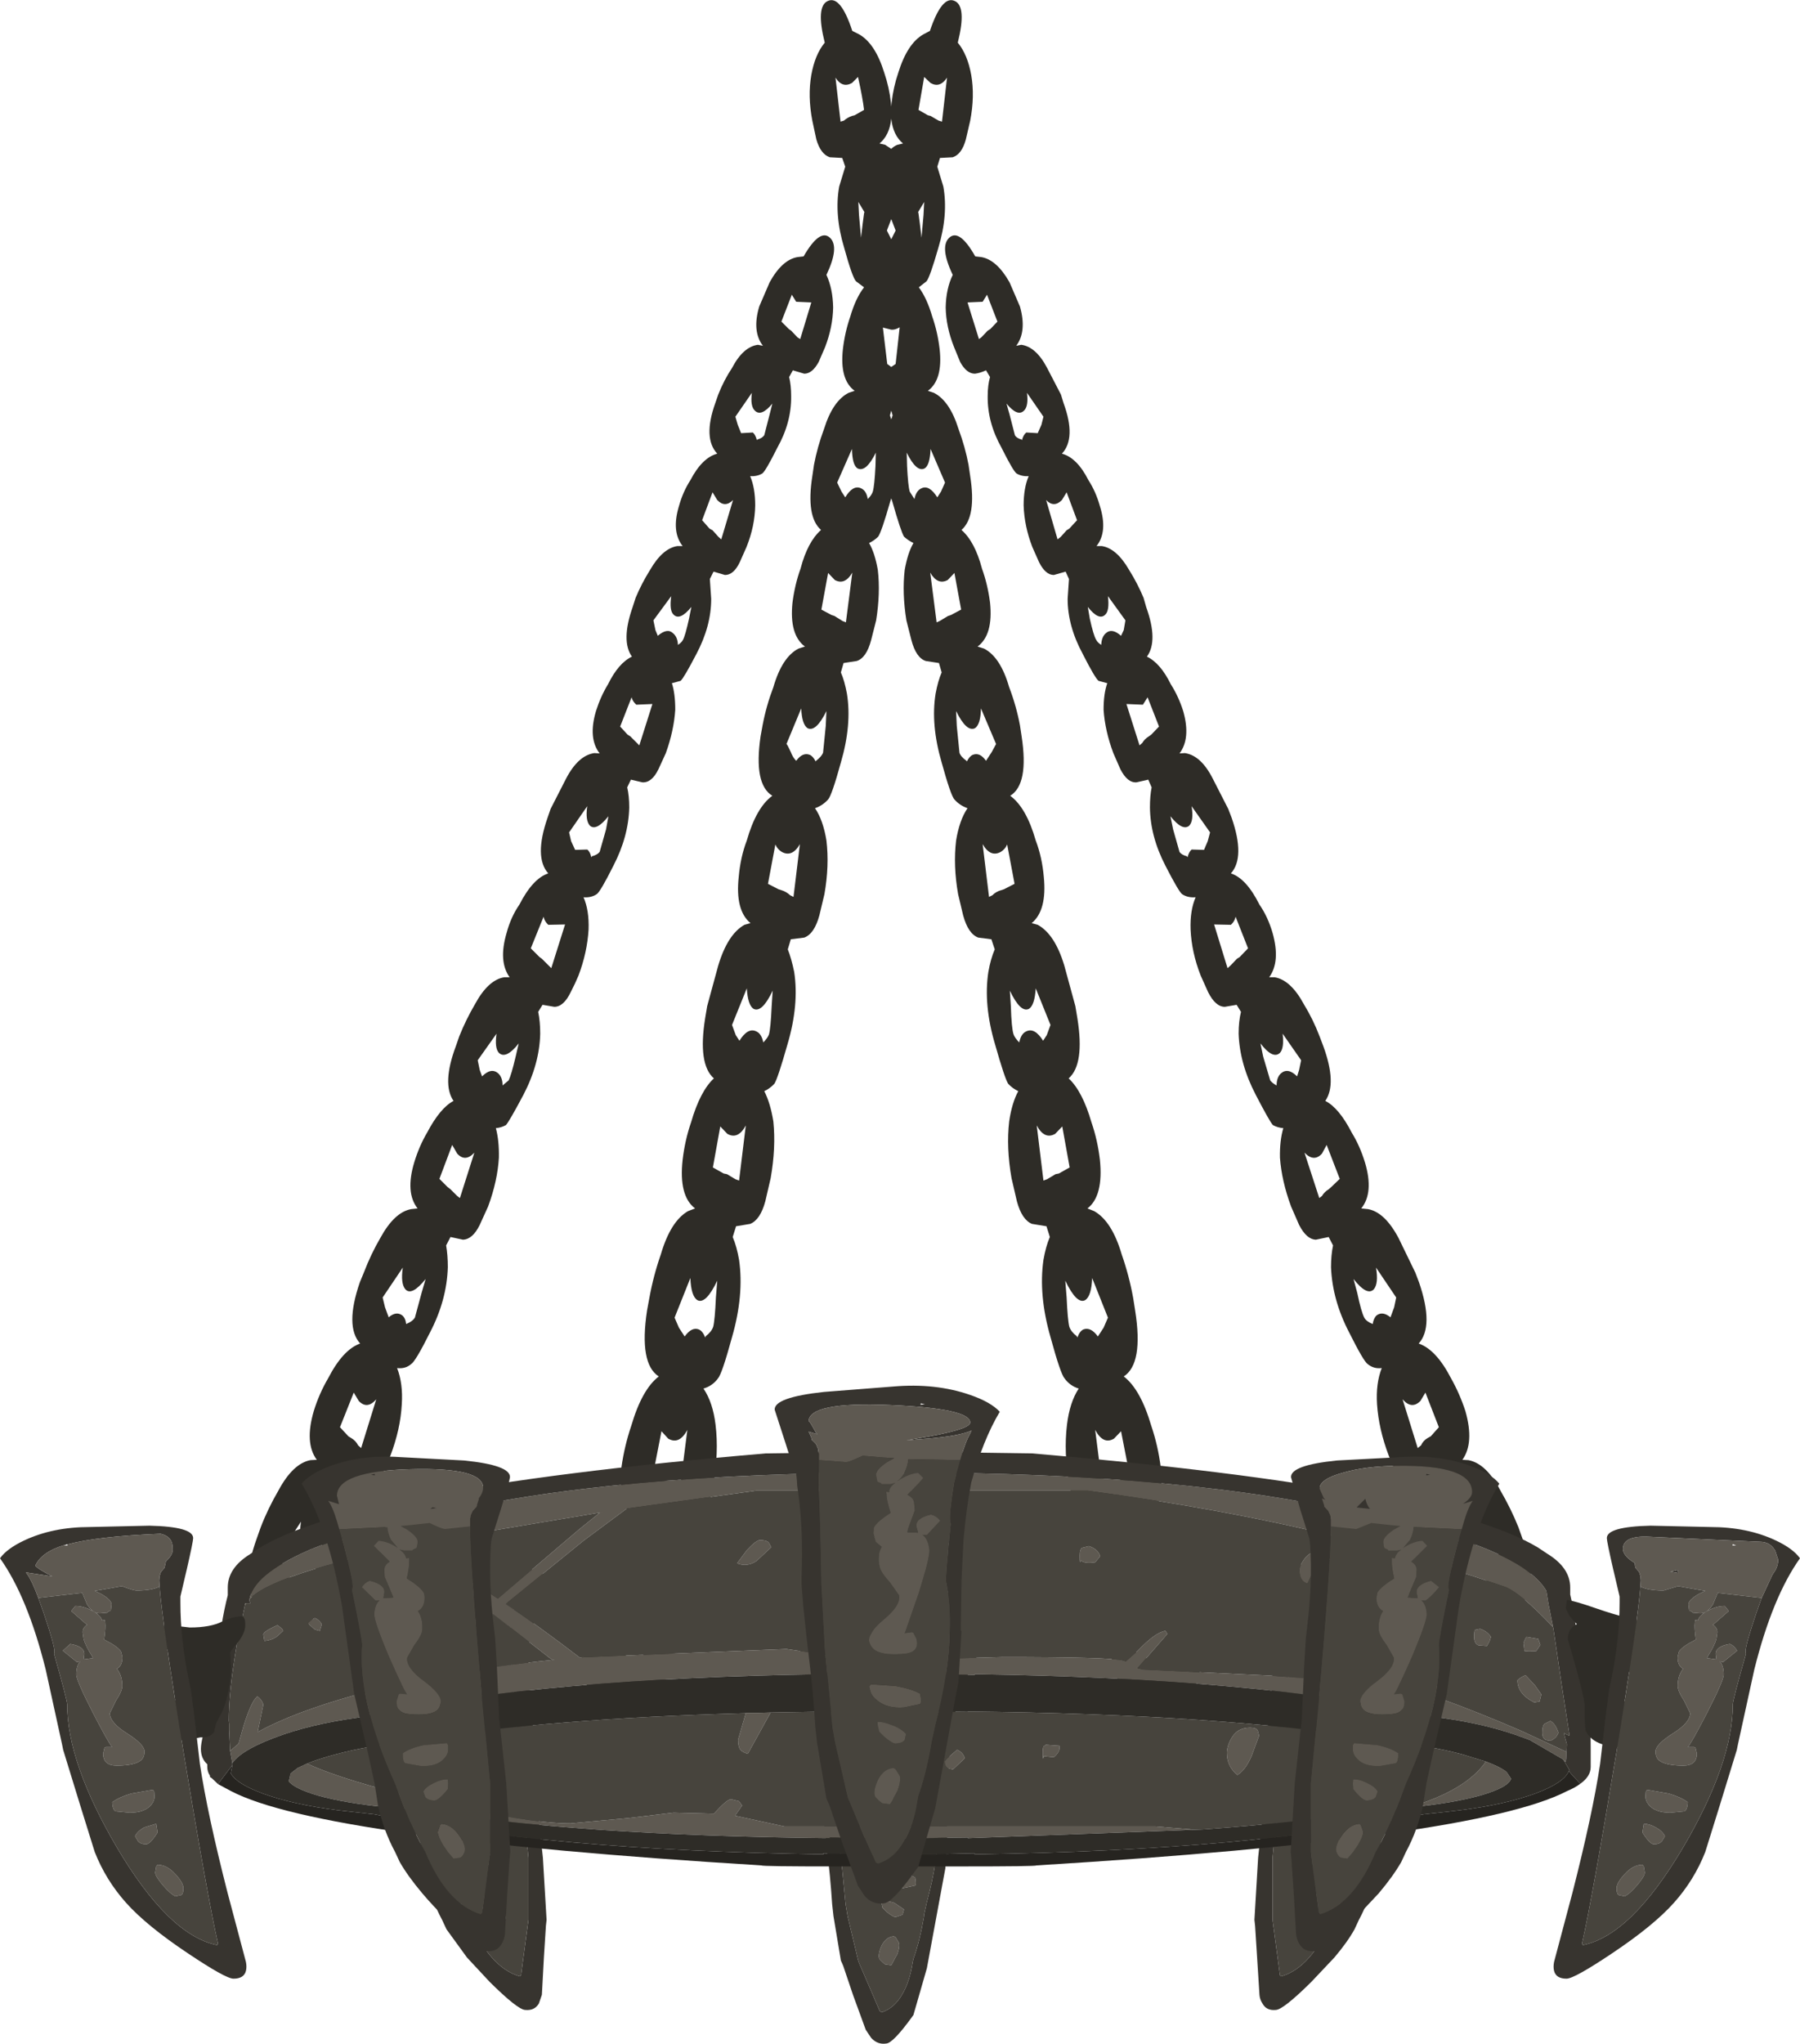 <?xml version="1.0" encoding="UTF-8" standalone="no"?>
<svg xmlns:ffdec="https://www.free-decompiler.com/flash" xmlns:xlink="http://www.w3.org/1999/xlink" ffdec:objectType="shape" height="304.1px" width="267.9px" xmlns="http://www.w3.org/2000/svg">
  <g transform="matrix(1.0, 0.0, 0.0, 1.0, 130.85, 292.4)">
    <path d="M61.3 -50.65 L61.3 -51.5 61.3 -51.6 61.2 -52.15 60.95 -52.75 60.45 -53.3 60.45 -53.25 60.35 -53.6 60.05 -54.45 Q60.7 -54.15 61.5 -53.95 66.1 -52.5 75.0 -53.15 78.9 -53.45 80.45 -54.1 L80.2 -53.75 Q79.6 -52.75 78.95 -50.25 L72.45 -50.6 71.95 -48.85 71.0 -47.75 71.15 -47.8 Q72.4 -48.65 73.65 -48.7 L74.25 -48.05 72.15 -45.9 Q72.8 -45.5 72.85 -44.85 L72.8 -43.85 71.8 -41.5 71.65 -41.05 73.0 -40.95 72.85 -41.75 Q72.75 -42.85 74.8 -43.35 L75.9 -42.45 74.05 -40.65 73.5 -40.7 Q74.15 -40.15 74.2 -38.9 74.3 -38.0 72.25 -33.15 L69.75 -28.0 70.7 -28.1 70.9 -28.0 71.2 -27.15 Q71.3 -25.45 69.4 -25.3 66.8 -25.1 65.85 -25.8 65.3 -26.2 65.25 -27.0 65.2 -28.05 67.55 -29.8 69.9 -31.6 69.75 -32.95 L68.8 -34.6 Q67.8 -36.0 67.75 -36.7 67.65 -38.25 68.3 -39.25 67.9 -39.45 67.65 -39.95 67.4 -40.45 67.4 -41.0 67.4 -41.45 67.55 -41.75 68.0 -42.5 69.8 -43.65 L69.5 -46.05 69.5 -46.4 69.9 -46.35 Q70.05 -47.05 70.8 -47.5 L70.2 -47.4 69.1 -47.4 68.95 -47.55 68.55 -47.75 Q68.4 -47.8 68.35 -48.6 68.3 -49.2 69.75 -50.2 L70.7 -50.7 69.25 -50.85 66.75 -51.15 64.7 -50.3 61.3 -50.65 M-6.55 -40.55 L-6.55 -41.3 -6.6 -41.4 -6.7 -41.9 -6.95 -42.5 -7.4 -42.95 -7.4 -42.9 -7.5 -43.25 -7.8 -43.95 -6.4 -43.55 6.3 -43.1 Q10.0 -43.4 11.4 -44.05 L11.25 -43.7 Q10.7 -42.8 10.05 -40.55 L3.95 -40.7 3.5 -39.15 Q3.15 -38.45 2.6 -38.1 L2.8 -38.15 Q3.95 -38.95 5.1 -39.1 L5.7 -38.45 5.15 -37.85 3.85 -36.5 Q4.55 -36.15 4.6 -35.6 L4.7 -34.65 3.9 -32.5 3.85 -32.05 5.1 -32.0 4.9 -32.75 Q4.75 -33.7 6.65 -34.15 L7.7 -33.45 6.15 -31.75 5.6 -31.8 Q6.3 -31.3 6.4 -30.15 6.6 -29.45 5.6 -26.25 L5.2 -24.95 3.55 -20.25 3.5 -20.15 4.4 -20.3 4.55 -20.2 4.9 -19.5 Q5.3 -17.95 3.55 -17.75 1.15 -17.5 0.1 -18.1 -0.5 -18.45 -0.65 -19.2 L-0.4 -20.15 1.1 -21.8 Q3.1 -23.45 2.85 -24.65 L1.8 -26.1 1.8 -26.15 Q0.7 -27.4 0.55 -28.1 0.3 -29.45 0.8 -30.35 0.4 -30.55 0.1 -30.95 L-0.15 -31.9 -0.15 -32.6 1.85 -34.35 Q1.4 -35.8 1.4 -36.55 L1.35 -36.85 1.7 -36.8 Q1.7 -37.35 2.25 -37.75 L2.35 -37.8 1.85 -37.75 0.8 -37.75 0.75 -37.9 0.3 -38.05 0.15 -38.8 Q0.1 -39.45 1.45 -40.35 L2.3 -40.85 0.9 -40.85 -1.4 -41.1 Q-2.95 -40.4 -3.35 -40.35 L-6.55 -40.55 M5.35 -13.05 Q5.55 -12.05 5.35 -11.85 L3.45 -11.45 Q1.45 -11.25 0.3 -12.25 -0.3 -12.7 -0.55 -13.25 L-0.65 -13.9 -0.5 -14.15 2.45 -13.95 Q4.4 -13.6 5.35 -13.05 M2.05 -9.35 L2.3 -9.25 3.7 -8.3 3.5 -7.6 3.45 -7.5 2.55 -7.2 Q2.3 -7.1 1.8 -7.45 1.25 -7.75 0.5 -8.55 L0.35 -9.25 0.3 -9.75 2.05 -9.35 M2.45 -4.15 L2.9 -3.4 Q3.15 -2.95 2.7 -1.65 L2.25 -0.85 2.05 -0.45 1.8 0.0 0.85 -0.15 0.5 -0.45 0.1 -0.85 0.0 -1.0 Q-0.2 -1.65 0.35 -2.9 1.05 -4.25 2.2 -4.3 L2.45 -4.15 M70.05 -18.7 L68.0 -18.35 Q65.85 -18.2 64.85 -19.3 64.3 -19.85 64.25 -20.45 L64.25 -21.15 64.4 -21.45 67.55 -21.15 Q69.4 -20.75 70.35 -20.05 70.4 -19.0 70.05 -18.7 M64.25 -16.0 L64.3 -16.55 66.1 -16.05 66.3 -16.0 Q67.25 -15.55 67.6 -14.9 L67.3 -14.1 Q66.95 -13.7 66.2 -13.65 65.6 -13.6 64.3 -15.2 L64.25 -16.0 M62.75 -8.95 Q63.8 -10.45 65.15 -10.55 L65.35 -10.35 65.65 -9.45 Q65.7 -8.95 64.85 -7.6 L64.3 -6.75 63.5 -5.85 62.6 -5.95 Q62.25 -6.15 62.0 -6.75 L61.95 -6.95 Q61.9 -7.7 62.75 -8.95 M-72.55 -50.25 Q-73.25 -52.75 -73.85 -53.75 L-74.05 -54.1 Q-72.55 -53.45 -68.65 -53.15 -59.75 -52.5 -55.15 -53.95 L-53.7 -54.45 -54.0 -53.6 -54.05 -53.3 -54.55 -52.75 -54.85 -52.15 -54.95 -51.6 -54.95 -51.5 -54.95 -50.65 -58.35 -50.3 Q-58.8 -50.35 -60.4 -51.15 L-62.85 -50.85 -64.3 -50.7 -63.4 -50.2 Q-61.95 -49.2 -62.0 -48.6 -62.05 -47.8 -62.2 -47.75 L-62.6 -47.55 -62.75 -47.4 -63.8 -47.4 -64.4 -47.5 Q-63.7 -47.05 -63.55 -46.35 L-63.15 -46.4 -63.15 -46.05 -63.45 -43.65 Q-61.65 -42.5 -61.2 -41.75 -61.05 -41.45 -61.05 -41.0 L-61.3 -39.95 Q-61.55 -39.45 -61.95 -39.25 -61.3 -38.25 -61.35 -36.7 -61.4 -36.0 -62.45 -34.6 L-63.4 -32.95 Q-63.55 -31.6 -61.2 -29.8 -58.85 -28.05 -58.9 -27.0 -58.9 -26.2 -59.45 -25.8 -60.4 -25.1 -63.05 -25.3 -64.95 -25.45 -64.8 -27.15 L-64.55 -28.0 -64.35 -28.1 -63.4 -28.0 -65.9 -33.15 Q-67.95 -38.0 -67.85 -38.9 -67.75 -40.15 -67.15 -40.7 L-67.7 -40.65 -69.55 -42.45 -68.45 -43.35 Q-66.4 -42.85 -66.5 -41.75 L-66.65 -40.95 -65.25 -41.05 -65.45 -41.5 -66.45 -43.85 -66.5 -44.85 Q-66.45 -45.5 -65.75 -45.9 L-67.9 -48.05 -67.25 -48.7 Q-66.05 -48.65 -64.75 -47.8 L-64.65 -47.75 Q-65.2 -48.1 -65.6 -48.85 L-66.1 -50.6 -72.55 -50.25 M-55.6 -6.95 L-55.65 -6.75 Q-55.9 -6.15 -56.25 -5.95 L-57.15 -5.85 -57.95 -6.75 -58.5 -7.6 Q-59.35 -8.95 -59.3 -9.45 L-58.95 -10.35 -58.8 -10.55 Q-57.45 -10.45 -56.4 -8.95 -55.5 -7.7 -55.6 -6.95 M-60.95 -14.1 L-61.25 -14.9 Q-60.85 -15.55 -59.9 -16.0 L-59.75 -16.05 -57.95 -16.55 -57.9 -16.0 -57.95 -15.2 Q-59.25 -13.6 -59.85 -13.65 -60.6 -13.7 -60.95 -14.1 M-61.65 -18.35 L-63.7 -18.7 Q-64.05 -19.0 -64.0 -20.05 -63.05 -20.75 -61.2 -21.15 L-58.05 -21.45 -57.9 -21.15 -57.9 -20.45 Q-57.95 -19.85 -58.45 -19.3 -59.45 -18.2 -61.65 -18.35" fill="#5e5951" fill-rule="evenodd" stroke="none"/>
    <path d="M55.9 -57.3 Q55.8 -58.95 62.1 -59.55 L70.7 -60.0 Q76.1 -60.4 80.35 -58.75 82.9 -57.75 84.0 -56.45 80.45 -50.6 78.55 -39.95 L77.05 -28.85 76.95 -28.15 75.05 -19.95 74.15 -16.0 73.7 -13.1 Q73.0 -9.7 71.4 -6.75 L70.75 -5.35 Q69.7 -3.45 67.75 -1.15 L64.3 2.5 Q60.15 6.6 59.05 6.65 57.65 6.8 57.05 5.7 56.65 5.1 56.6 4.4 L56.25 -1.15 55.95 -5.85 55.85 -6.75 56.4 -16.0 57.35 -24.7 57.65 -31.75 57.9 -35.55 58.05 -37.1 Q58.8 -42.95 58.5 -48.1 L58.45 -48.6 58.4 -48.8 58.4 -48.95 57.5 -51.85 57.15 -52.85 Q55.95 -56.8 55.9 -57.3 M78.95 -50.25 Q79.6 -52.75 80.2 -53.75 L80.45 -54.1 Q78.9 -53.45 75.0 -53.15 66.1 -52.5 61.5 -53.95 60.7 -54.15 60.05 -54.45 L60.35 -53.6 60.45 -53.25 60.45 -53.3 60.95 -52.75 61.2 -52.15 61.3 -51.6 61.3 -51.5 61.3 -50.65 Q61.3 -45.8 59.55 -26.3 L58.55 -16.0 58.55 -6.75 59.3 -1.15 59.65 1.5 59.85 1.65 Q62.1 1.0 64.0 -1.15 65.85 -3.25 67.3 -6.75 69.0 -9.7 70.5 -13.55 L71.4 -16.0 Q76.45 -27.1 75.85 -34.6 75.8 -35.25 77.2 -42.05 L77.1 -42.45 Q77.05 -43.4 78.3 -48.05 78.55 -49.3 78.95 -50.25 M74.15 -57.75 L74.15 -57.55 74.65 -57.6 74.15 -57.75 M11.4 -37.9 Q10.75 -34.85 10.45 -31.15 L10.2 -26.35 10.1 -21.15 10.1 -20.5 10.2 -20.45 9.85 -14.4 9.55 -12.8 7.1 0.45 5.1 7.4 4.85 7.75 Q2.05 11.6 1.05 11.65 -0.25 11.85 -1.2 10.8 L-2.0 9.6 -3.9 4.4 -5.35 0.1 -5.5 -0.25 -5.7 -0.7 -6.8 -7.3 -7.0 -9.1 Q-7.3 -13.6 -7.75 -16.95 L-8.1 -20.0 -8.45 -23.4 -8.65 -25.95 -8.65 -26.8 -8.6 -28.2 Q-8.5 -33.2 -9.15 -37.55 L-9.2 -38.2 -9.25 -38.65 -9.25 -38.8 -9.25 -38.95 -10.25 -41.6 -10.5 -42.5 -11.8 -46.5 Q-11.9 -48.0 -6.0 -48.6 L2.15 -49.25 Q7.15 -49.7 11.25 -48.25 13.65 -47.4 14.75 -46.3 12.75 -42.95 11.4 -37.9 M10.05 -40.55 Q10.7 -42.8 11.25 -43.7 L11.4 -44.05 Q10.0 -43.4 6.3 -43.1 L-6.4 -43.55 -7.8 -43.95 -7.5 -43.25 -7.4 -42.9 -7.4 -42.95 -6.95 -42.5 -6.7 -41.9 -6.6 -41.4 -6.55 -41.3 -6.55 -40.55 -6.6 -37.6 -6.3 -26.0 -6.0 -20.05 -5.9 -18.45 -5.0 -9.1 -4.7 -7.3 -3.15 -0.8 -3.0 -0.35 -0.95 4.4 0.1 6.85 0.4 7.0 Q2.3 6.35 3.45 4.3 4.55 2.45 5.0 -0.5 L5.1 -0.95 Q6.05 -3.6 6.65 -7.15 L6.7 -7.6 7.1 -9.4 Q8.75 -15.5 8.8 -20.4 8.95 -23.6 8.35 -26.3 L8.35 -26.35 8.95 -33.05 8.85 -33.45 Q8.75 -34.25 9.35 -37.9 L9.5 -38.55 10.05 -40.55 M5.9 -47.15 L5.4 -47.25 5.4 -47.1 5.9 -47.15 M-54.95 -50.65 L-54.95 -51.5 -54.95 -51.6 -54.85 -52.15 -54.55 -52.75 -54.05 -53.3 -54.0 -53.6 -53.7 -54.45 -55.15 -53.95 Q-59.75 -52.5 -68.65 -53.15 -72.55 -53.45 -74.05 -54.1 L-73.85 -53.75 Q-73.25 -52.75 -72.55 -50.25 L-71.95 -48.05 Q-70.7 -43.4 -70.75 -42.45 L-70.85 -42.05 Q-69.45 -35.25 -69.5 -34.6 -70.1 -27.1 -65.05 -16.0 L-64.15 -13.55 Q-62.65 -9.7 -60.95 -6.75 -59.5 -3.25 -57.65 -1.15 -55.75 1.0 -53.5 1.65 L-53.3 1.5 -52.95 -1.15 -52.2 -6.75 -52.2 -16.0 -53.2 -26.3 Q-54.95 -45.8 -54.95 -50.65 M-67.8 -57.75 L-68.3 -57.6 -67.75 -57.55 -67.8 -57.75 M-77.65 -56.45 Q-76.55 -57.75 -74.0 -58.75 -69.7 -60.4 -64.35 -60.0 L-55.75 -59.55 Q-49.45 -58.95 -49.55 -57.3 -49.6 -56.8 -50.8 -52.85 L-51.1 -51.85 -52.05 -48.95 -52.05 -48.8 -52.1 -48.6 -52.1 -48.1 Q-52.45 -42.95 -51.7 -37.1 L-51.55 -35.55 -51.3 -31.75 -51.0 -24.7 -50.05 -16.0 -49.5 -6.75 -49.6 -5.85 -49.9 -1.15 -50.2 4.4 -50.65 5.7 Q-51.3 6.8 -52.7 6.65 -53.8 6.6 -57.95 2.5 L-61.35 -1.15 -64.4 -5.35 -65.05 -6.75 Q-66.65 -9.7 -67.35 -13.1 L-67.8 -16.0 -68.65 -19.95 -70.6 -28.15 -70.65 -28.85 -72.2 -39.95 Q-74.05 -50.6 -77.65 -56.45" fill="#37342f" fill-rule="evenodd" stroke="none"/>
    <path d="M61.3 -50.65 L64.7 -50.3 66.75 -51.15 69.25 -50.85 70.7 -50.7 69.75 -50.2 Q68.3 -49.2 68.35 -48.6 68.4 -47.8 68.55 -47.75 L68.95 -47.55 69.1 -47.4 70.2 -47.4 70.8 -47.5 Q70.05 -47.05 69.9 -46.35 L69.5 -46.4 69.5 -46.05 69.8 -43.65 Q68.0 -42.5 67.55 -41.75 67.4 -41.45 67.4 -41.0 67.4 -40.45 67.65 -39.95 67.9 -39.45 68.3 -39.25 67.65 -38.25 67.75 -36.7 67.8 -36.0 68.8 -34.6 L69.75 -32.95 Q69.9 -31.6 67.55 -29.8 65.2 -28.05 65.25 -27.0 65.3 -26.2 65.85 -25.8 66.8 -25.1 69.4 -25.3 71.3 -25.45 71.2 -27.15 L70.9 -28.0 70.7 -28.1 69.75 -28.0 72.25 -33.15 Q74.3 -38.0 74.2 -38.9 74.15 -40.15 73.5 -40.7 L74.05 -40.65 75.9 -42.45 74.8 -43.35 Q72.75 -42.85 72.85 -41.75 L73.0 -40.95 71.65 -41.05 71.8 -41.5 72.8 -43.85 72.85 -44.85 Q72.8 -45.5 72.15 -45.9 L74.25 -48.05 73.65 -48.7 Q72.4 -48.65 71.15 -47.8 L71.0 -47.75 71.95 -48.85 72.45 -50.6 78.95 -50.25 Q78.55 -49.3 78.3 -48.05 77.05 -43.4 77.1 -42.45 L77.2 -42.05 Q75.8 -35.25 75.85 -34.6 76.45 -27.1 71.4 -16.0 L70.5 -13.55 Q69.0 -9.7 67.3 -6.75 65.85 -3.25 64.0 -1.15 62.1 1.0 59.85 1.65 L59.65 1.5 59.3 -1.15 58.55 -6.75 58.55 -16.0 59.55 -26.3 Q61.3 -45.8 61.3 -50.65 M-6.55 -40.55 L-3.35 -40.35 Q-2.95 -40.4 -1.4 -41.1 L0.9 -40.85 2.3 -40.85 1.45 -40.35 Q0.1 -39.45 0.15 -38.8 L0.3 -38.05 0.75 -37.9 0.8 -37.75 1.85 -37.75 2.35 -37.8 2.25 -37.75 Q1.7 -37.35 1.7 -36.8 L1.35 -36.85 1.4 -36.55 Q1.4 -35.8 1.85 -34.35 L-0.15 -32.6 -0.15 -31.9 0.1 -30.95 Q0.4 -30.55 0.8 -30.35 0.3 -29.45 0.55 -28.1 0.7 -27.4 1.8 -26.15 L1.8 -26.1 2.85 -24.65 Q3.1 -23.45 1.1 -21.8 L-0.4 -20.15 -0.65 -19.2 Q-0.5 -18.45 0.1 -18.1 1.15 -17.5 3.55 -17.75 5.3 -17.95 4.9 -19.5 L4.55 -20.2 4.4 -20.3 3.5 -20.15 3.55 -20.25 5.2 -24.95 5.6 -26.25 Q6.6 -29.45 6.4 -30.15 6.3 -31.3 5.6 -31.8 L6.15 -31.75 7.7 -33.45 6.65 -34.15 Q4.75 -33.7 4.9 -32.75 L5.1 -32.0 3.85 -32.05 3.9 -32.5 4.7 -34.65 4.6 -35.6 Q4.55 -36.15 3.85 -36.5 L5.15 -37.85 5.7 -38.45 5.1 -39.1 Q3.95 -38.95 2.8 -38.15 L2.6 -38.1 Q3.15 -38.45 3.5 -39.15 L3.95 -40.7 10.05 -40.55 9.5 -38.55 9.35 -37.9 Q8.75 -34.25 8.85 -33.45 L8.95 -33.05 8.35 -26.35 8.35 -26.3 Q8.95 -23.6 8.8 -20.4 8.75 -15.5 7.1 -9.4 L6.7 -7.6 6.65 -7.15 Q6.05 -3.6 5.1 -0.95 L5.0 -0.5 Q4.55 2.45 3.45 4.3 2.3 6.35 0.4 7.0 L0.1 6.85 -0.95 4.4 -3.0 -0.35 -3.15 -0.8 -4.7 -7.3 -5.0 -9.1 -5.9 -18.45 -6.0 -20.05 -6.3 -26.0 -6.6 -37.6 -6.55 -40.55 M62.75 -8.95 Q61.9 -7.7 61.95 -6.95 L62.0 -6.75 Q62.25 -6.15 62.6 -5.95 L63.5 -5.85 64.3 -6.75 64.85 -7.6 Q65.7 -8.95 65.65 -9.45 L65.35 -10.35 65.15 -10.55 Q63.8 -10.45 62.75 -8.95 M64.25 -16.0 L64.3 -15.2 Q65.6 -13.6 66.2 -13.65 66.95 -13.7 67.3 -14.1 L67.6 -14.9 Q67.25 -15.55 66.3 -16.0 L66.1 -16.05 64.3 -16.55 64.25 -16.0 M70.05 -18.7 Q70.4 -19.0 70.35 -20.05 69.4 -20.75 67.55 -21.15 L64.4 -21.45 64.25 -21.15 64.25 -20.45 Q64.3 -19.85 64.85 -19.3 65.85 -18.2 68.0 -18.35 L70.05 -18.7 M2.45 -4.15 L2.2 -4.3 Q1.05 -4.25 0.35 -2.9 -0.2 -1.65 0.0 -1.0 L0.1 -0.85 0.5 -0.45 0.85 -0.15 1.8 0.0 2.05 -0.45 2.25 -0.85 2.7 -1.65 Q3.15 -2.95 2.9 -3.4 L2.45 -4.15 M2.05 -9.35 L0.3 -9.75 0.35 -9.25 0.5 -8.55 Q1.25 -7.75 1.8 -7.45 2.3 -7.1 2.55 -7.2 L3.45 -7.5 3.5 -7.6 3.7 -8.3 2.3 -9.25 2.05 -9.35 M5.35 -13.05 Q4.4 -13.6 2.45 -13.95 L-0.5 -14.15 -0.65 -13.9 -0.55 -13.25 Q-0.3 -12.7 0.3 -12.25 1.45 -11.25 3.45 -11.45 L5.35 -11.85 Q5.55 -12.05 5.35 -13.05 M-54.95 -50.65 Q-54.95 -45.8 -53.2 -26.3 L-52.2 -16.0 -52.2 -6.75 -52.95 -1.15 -53.3 1.5 -53.5 1.65 Q-55.75 1.0 -57.65 -1.15 -59.5 -3.25 -60.95 -6.75 -62.65 -9.7 -64.15 -13.55 L-65.05 -16.0 Q-70.1 -27.1 -69.5 -34.6 -69.45 -35.25 -70.85 -42.05 L-70.75 -42.45 Q-70.7 -43.4 -71.95 -48.05 L-72.55 -50.25 -66.1 -50.6 -65.6 -48.85 Q-65.2 -48.1 -64.65 -47.75 L-64.75 -47.8 Q-66.05 -48.65 -67.25 -48.7 L-67.9 -48.05 -65.75 -45.9 Q-66.45 -45.5 -66.5 -44.85 L-66.45 -43.85 -65.45 -41.5 -65.25 -41.05 -66.65 -40.95 -66.5 -41.75 Q-66.4 -42.85 -68.45 -43.35 L-69.55 -42.45 -67.7 -40.65 -67.15 -40.7 Q-67.75 -40.15 -67.85 -38.9 -67.95 -38.0 -65.9 -33.15 L-63.4 -28.0 -64.35 -28.1 -64.55 -28.0 -64.8 -27.15 Q-64.95 -25.45 -63.05 -25.3 -60.4 -25.1 -59.45 -25.8 -58.9 -26.2 -58.9 -27.0 -58.85 -28.05 -61.2 -29.8 -63.55 -31.6 -63.4 -32.95 L-62.45 -34.6 Q-61.4 -36.0 -61.35 -36.7 -61.3 -38.25 -61.95 -39.25 -61.55 -39.45 -61.3 -39.95 L-61.05 -41.0 Q-61.05 -41.45 -61.2 -41.75 -61.65 -42.5 -63.45 -43.65 L-63.15 -46.05 -63.15 -46.4 -63.55 -46.35 Q-63.7 -47.05 -64.4 -47.5 L-63.8 -47.4 -62.75 -47.4 -62.6 -47.55 -62.2 -47.75 Q-62.05 -47.8 -62.0 -48.6 -61.95 -49.2 -63.4 -50.2 L-64.3 -50.7 -62.85 -50.85 -60.4 -51.15 Q-58.8 -50.35 -58.35 -50.3 L-54.95 -50.65 M-61.65 -18.35 Q-59.45 -18.2 -58.45 -19.3 -57.95 -19.85 -57.9 -20.45 L-57.9 -21.15 -58.05 -21.45 -61.2 -21.15 Q-63.05 -20.75 -64.0 -20.05 -64.05 -19.0 -63.7 -18.7 L-61.65 -18.35 M-60.95 -14.1 Q-60.6 -13.7 -59.85 -13.65 -59.25 -13.6 -57.95 -15.2 L-57.9 -16.0 -57.95 -16.55 -59.75 -16.05 -59.9 -16.0 Q-60.85 -15.55 -61.25 -14.9 L-60.95 -14.1 M-55.6 -6.95 Q-55.5 -7.7 -56.4 -8.95 -57.45 -10.45 -58.8 -10.55 L-58.95 -10.35 -59.3 -9.45 Q-59.35 -8.95 -58.5 -7.6 L-57.95 -6.75 -57.15 -5.85 -56.25 -5.95 Q-55.9 -6.15 -55.65 -6.75 L-55.6 -6.95" fill="#47443d" fill-rule="evenodd" stroke="none"/>
    <path d="M11.7 -286.05 Q13.15 -284.3 13.7 -281.25 14.25 -278.1 13.55 -274.45 L12.9 -271.65 Q12.3 -269.45 10.95 -269.0 L9.05 -268.9 8.65 -267.6 9.55 -264.65 Q10.3 -260.45 8.8 -255.5 7.55 -251.15 7.05 -250.55 L5.9 -249.65 Q7.1 -248.05 7.9 -245.3 8.7 -243.0 9.0 -240.45 9.5 -235.9 7.25 -234.25 L8.15 -233.95 Q10.5 -232.75 11.8 -228.6 12.8 -225.9 13.3 -223.25 L13.55 -221.55 Q14.5 -215.5 12.25 -213.55 14.25 -211.8 15.3 -207.8 16.15 -205.45 16.5 -202.75 17.0 -197.95 14.65 -196.2 L15.6 -195.9 Q18.05 -194.65 19.35 -190.15 20.4 -187.4 20.95 -184.5 L21.2 -182.85 Q22.3 -175.7 19.5 -174.0 21.9 -172.25 23.3 -167.35 24.25 -164.85 24.5 -161.95 25.0 -156.95 22.7 -155.05 L23.6 -154.8 Q26.15 -153.4 27.55 -148.75 L29.2 -142.7 29.5 -140.9 Q30.6 -134.05 28.2 -131.95 30.25 -130.05 31.6 -125.4 32.5 -122.8 32.85 -119.85 33.4 -114.45 31.0 -112.6 L32.0 -112.2 Q34.65 -110.7 36.1 -105.75 37.2 -102.6 37.8 -99.3 L38.1 -97.4 Q39.35 -89.5 36.4 -87.6 38.9 -85.7 40.5 -80.25 41.5 -77.3 41.9 -74.15 42.5 -68.45 40.0 -66.5 L41.05 -66.0 Q43.8 -64.45 45.3 -59.3 L47.15 -52.4 47.45 -50.45 Q48.8 -41.8 45.6 -40.0 L43.1 -38.75 Q38.7 -37.1 36.6 -39.7 36.05 -40.5 34.4 -46.3 32.55 -53.0 33.25 -58.5 33.6 -60.65 34.2 -62.2 L33.65 -63.95 31.55 -64.15 Q29.95 -64.8 29.1 -67.85 L28.3 -71.4 Q27.45 -76.3 27.95 -80.4 28.35 -83.75 29.7 -85.8 28.4 -86.2 27.6 -87.3 27.0 -87.95 25.5 -93.45 23.7 -99.7 24.45 -104.95 24.8 -106.95 25.4 -108.35 L24.9 -109.95 22.75 -110.3 Q21.25 -110.9 20.5 -113.65 L19.7 -117.1 Q18.9 -121.65 19.35 -125.55 19.75 -128.3 20.7 -130.05 19.85 -130.45 19.2 -131.15 18.7 -131.9 17.25 -137.0 15.5 -142.9 16.25 -147.8 16.6 -149.75 17.2 -151.15 L16.7 -152.65 14.75 -152.9 Q13.25 -153.45 12.5 -156.2 L11.75 -159.35 Q11.0 -163.6 11.45 -167.35 11.95 -170.4 13.15 -172.15 12.0 -172.55 11.2 -173.45 10.65 -174.05 9.3 -178.95 7.65 -184.6 8.4 -189.2 8.75 -191.1 9.3 -192.35 L8.9 -193.75 6.95 -194.05 Q5.5 -194.5 4.8 -197.15 L4.05 -200.1 Q3.4 -204.15 3.8 -207.6 4.25 -210.15 5.1 -211.6 4.3 -212.0 3.7 -212.55 3.25 -213.25 1.95 -217.8 L1.8 -218.25 1.65 -217.8 Q0.35 -213.25 -0.15 -212.55 -0.7 -212.0 -1.5 -211.6 -0.65 -210.15 -0.2 -207.6 0.2 -204.15 -0.45 -200.1 L-1.2 -197.15 Q-1.9 -194.5 -3.35 -194.05 L-5.3 -193.75 -5.7 -192.35 Q-5.15 -191.1 -4.8 -189.2 -4.05 -184.6 -5.7 -178.95 -7.05 -174.05 -7.6 -173.45 -8.4 -172.55 -9.55 -172.15 -8.35 -170.4 -7.85 -167.35 -7.4 -163.6 -8.15 -159.35 L-8.9 -156.2 Q-9.65 -153.45 -11.15 -152.9 L-13.15 -152.65 -13.6 -151.15 Q-13.05 -149.75 -12.65 -147.8 -11.9 -142.9 -13.65 -137.0 -15.1 -131.9 -15.6 -131.15 -16.25 -130.45 -17.1 -130.05 -16.2 -128.3 -15.75 -125.55 -15.35 -121.65 -16.15 -117.1 L-16.95 -113.65 Q-17.7 -110.9 -19.2 -110.3 L-21.3 -109.95 -21.8 -108.35 Q-21.2 -106.95 -20.85 -104.95 -20.1 -99.7 -21.9 -93.45 -23.4 -87.95 -24.0 -87.3 -24.8 -86.2 -26.15 -85.8 -24.75 -83.75 -24.35 -80.4 -23.85 -76.3 -24.7 -71.4 L-25.5 -67.85 Q-26.35 -64.8 -27.95 -64.15 L-30.05 -63.95 -30.65 -62.2 Q-30.0 -60.65 -29.65 -58.5 -28.95 -53.0 -30.8 -46.3 -32.45 -40.5 -33.0 -39.7 -35.1 -37.1 -39.5 -38.75 L-42.0 -40.0 Q-45.25 -41.8 -43.85 -50.45 L-43.55 -52.4 Q-42.9 -55.8 -41.7 -59.3 -40.2 -64.45 -37.45 -66.0 L-36.4 -66.5 Q-38.9 -68.45 -38.35 -74.15 -37.9 -77.3 -36.9 -80.25 -35.3 -85.7 -32.8 -87.6 -35.75 -89.5 -34.55 -97.4 L-34.2 -99.3 Q-33.6 -102.6 -32.5 -105.75 -31.05 -110.7 -28.45 -112.2 L-27.4 -112.6 Q-29.85 -114.45 -29.25 -119.85 -28.9 -122.8 -28.0 -125.4 -26.65 -130.05 -24.6 -131.95 -27.0 -134.05 -25.9 -140.9 L-25.6 -142.7 -23.95 -148.75 Q-22.55 -153.4 -20.05 -154.8 L-19.15 -155.05 Q-21.45 -156.95 -20.9 -161.95 -20.65 -164.85 -19.7 -167.35 -18.3 -172.25 -15.9 -174.0 -18.7 -175.7 -17.65 -182.85 L-17.35 -184.5 Q-16.8 -187.4 -15.75 -190.15 -14.45 -194.65 -12.0 -195.9 L-11.05 -196.2 Q-13.4 -197.95 -12.9 -202.75 -12.55 -205.45 -11.7 -207.8 -10.65 -211.8 -8.65 -213.55 -10.9 -215.5 -9.95 -221.55 L-9.7 -223.25 Q-9.2 -225.9 -8.2 -228.6 -6.9 -232.75 -4.55 -233.95 L-3.65 -234.25 Q-5.9 -235.9 -5.4 -240.45 -5.1 -243.0 -4.3 -245.3 -3.5 -248.05 -2.25 -249.65 L-3.45 -250.55 Q-4.0 -251.15 -5.2 -255.5 -6.7 -260.45 -5.95 -264.65 L-5.05 -267.6 -5.5 -268.9 -7.35 -269.0 Q-8.7 -269.45 -9.35 -271.65 L-9.95 -274.45 Q-10.65 -278.1 -10.1 -281.25 -9.55 -284.3 -8.1 -286.05 -9.45 -291.45 -7.65 -292.25 -5.75 -293.15 -4.0 -287.8 L-3.0 -287.3 Q-0.6 -285.95 0.75 -281.6 1.5 -279.4 1.75 -277.1 L1.8 -276.55 1.85 -277.1 Q2.1 -279.4 2.85 -281.6 4.2 -285.95 6.6 -287.3 L7.55 -287.8 Q9.35 -293.15 11.25 -292.25 13.05 -291.45 11.7 -286.05 M6.7 -280.95 L5.85 -276.05 7.25 -275.25 7.65 -275.15 8.85 -274.45 9.35 -274.3 10.1 -280.85 Q9.05 -279.25 7.65 -280.05 L6.7 -280.95 M1.8 -270.25 Q2.2 -270.65 2.7 -270.85 L3.55 -271.05 Q2.05 -272.3 1.8 -274.75 1.55 -272.3 0.05 -271.05 L0.9 -270.85 1.8 -270.25 M5.8 -260.85 L5.85 -260.65 6.05 -259.15 6.3 -257.05 6.6 -260.4 6.7 -262.35 5.8 -260.85 M1.8 -256.8 L1.85 -256.9 2.45 -258.1 1.8 -259.8 1.15 -258.1 1.75 -256.9 1.8 -256.8 M-5.25 -274.45 Q-4.75 -274.9 -4.05 -275.15 L-3.65 -275.25 -2.25 -276.05 Q-2.45 -277.8 -3.15 -280.95 L-4.05 -280.05 Q-5.5 -279.25 -6.5 -280.85 L-5.75 -274.3 -5.25 -274.45 M89.15 -66.0 Q89.5 -63.4 88.7 -62.6 87.7 -61.45 85.6 -64.25 L86.1 -62.05 Q86.85 -58.95 87.3 -58.15 87.6 -57.55 88.55 -57.25 89.85 -56.55 90.9 -57.7 91.7 -58.5 91.9 -59.7 L92.2 -61.25 89.15 -66.0 M36.65 -55.15 L36.85 -52.6 Q37.0 -48.95 37.3 -47.95 37.55 -47.15 38.5 -46.4 39.75 -45.15 41.1 -46.0 42.15 -46.55 42.6 -47.75 L43.25 -49.3 40.8 -55.6 Q40.7 -52.75 39.7 -52.15 38.4 -51.3 36.65 -55.15 M34.95 -78.35 Q33.35 -77.4 32.15 -79.65 L33.25 -71.0 33.8 -71.2 Q34.3 -71.8 35.1 -72.0 L35.65 -72.1 37.25 -73.05 36.0 -79.45 34.95 -78.35 M80.55 -83.95 Q79.25 -82.65 77.9 -84.2 L80.15 -76.95 80.65 -77.35 Q80.95 -78.05 81.65 -78.45 L82.1 -78.7 83.3 -80.05 81.3 -85.2 80.55 -83.95 M76.95 -99.35 L73.95 -103.8 Q74.35 -101.4 73.6 -100.55 72.6 -99.55 70.6 -102.1 L71.15 -100.05 Q71.75 -97.2 72.2 -96.35 72.5 -95.8 73.35 -95.45 L73.45 -95.4 Q73.6 -96.3 74.05 -96.7 74.95 -97.35 76.1 -96.4 L76.65 -97.9 76.95 -99.35 M65.9 -120.75 Q64.7 -119.45 63.3 -120.9 L65.5 -114.15 65.9 -114.45 Q66.25 -115.05 66.9 -115.45 L67.3 -115.8 68.55 -117.0 66.6 -122.05 65.9 -120.75 M62.2 -132.25 L62.5 -133.2 62.8 -134.65 60.05 -138.6 Q60.3 -136.45 59.65 -135.75 58.6 -134.75 56.75 -137.15 L57.15 -135.2 58.2 -131.65 Q58.5 -131.25 59.15 -130.9 59.15 -132.1 59.8 -132.7 60.85 -133.6 62.2 -132.25 M27.7 -101.85 L27.9 -99.35 Q28.05 -96.0 28.3 -95.0 28.55 -94.25 29.4 -93.6 L29.5 -93.4 Q29.85 -94.35 30.4 -94.6 31.5 -95.0 32.55 -93.55 L33.4 -94.85 34.05 -96.35 31.7 -102.25 Q31.6 -99.55 30.65 -98.95 29.4 -98.3 27.7 -101.85 M26.75 -117.8 L28.35 -118.7 27.25 -124.8 26.2 -123.7 Q24.6 -122.8 23.45 -124.95 L24.45 -116.75 25.0 -116.95 26.25 -117.7 26.75 -117.8 M25.5 -139.9 L23.3 -145.35 Q23.15 -142.85 22.3 -142.3 21.05 -141.65 19.45 -145.0 L19.6 -142.7 Q19.7 -139.4 20.0 -138.5 20.2 -137.95 20.85 -137.3 21.1 -138.6 21.9 -138.95 23.15 -139.55 24.4 -137.55 L24.95 -138.4 25.5 -139.9 M19.05 -166.75 Q18.75 -166.05 18.1 -165.65 16.55 -164.8 15.4 -166.8 L16.35 -158.95 16.85 -159.2 Q17.4 -159.75 18.15 -159.95 L18.6 -160.1 20.15 -160.9 19.05 -166.75 M13.05 -179.1 Q13.45 -179.9 13.95 -180.1 15.0 -180.5 15.9 -179.2 L16.75 -180.5 17.4 -181.7 15.15 -187.0 Q15.1 -184.6 14.25 -184.05 13.0 -183.45 11.45 -186.6 L11.55 -184.4 11.95 -180.4 Q12.15 -179.8 13.0 -179.2 L13.05 -179.1 M53.65 -150.0 L54.9 -151.3 53.05 -156.0 Q52.9 -155.3 52.35 -154.8 L49.85 -154.85 51.85 -148.35 52.3 -148.75 53.25 -149.75 53.65 -150.0 M48.9 -167.25 L49.25 -168.55 46.5 -172.45 Q46.85 -170.3 46.15 -169.55 45.15 -168.7 43.35 -170.95 L43.75 -169.0 44.7 -165.65 Q45.0 -165.2 45.8 -165.0 L45.9 -164.85 Q46.1 -165.65 46.5 -166.0 L48.35 -165.95 48.9 -167.25 M40.5 -183.1 L41.65 -184.3 39.95 -188.65 39.25 -187.55 36.8 -187.65 38.75 -181.5 39.15 -181.85 Q39.5 -182.45 40.15 -182.85 L40.5 -183.1 M36.65 -200.1 L34.05 -203.7 Q34.3 -201.55 33.65 -200.95 32.7 -200.0 31.05 -202.1 L31.35 -200.35 Q31.9 -197.85 32.3 -197.2 32.5 -196.8 33.05 -196.45 33.1 -197.65 33.75 -198.2 34.65 -199.0 36.0 -197.8 L36.4 -198.65 36.65 -200.1 M27.9 -219.15 L27.2 -218.0 Q26.0 -216.8 24.85 -218.0 L26.55 -212.15 27.0 -212.5 27.9 -213.5 28.3 -213.75 29.45 -215.0 27.9 -219.15 M8.55 -199.8 L9.0 -200.0 10.25 -200.75 10.7 -200.9 12.2 -201.7 11.2 -207.15 10.2 -206.1 Q8.7 -205.3 7.6 -207.2 L8.55 -199.8 M2.0 -230.6 L1.8 -231.3 1.6 -230.6 1.8 -230.0 2.0 -230.6 M4.1 -225.05 L4.15 -223.05 Q4.3 -220.1 4.55 -219.25 L5.25 -218.15 Q5.5 -219.4 6.3 -219.75 7.45 -220.3 8.65 -218.4 L9.2 -219.25 9.8 -220.6 7.65 -225.6 Q7.55 -223.15 6.75 -222.7 5.55 -222.1 4.1 -225.05 M0.6 -243.65 L0.55 -243.7 1.2 -238.25 1.8 -237.8 2.45 -238.25 3.05 -243.7 2.95 -243.65 Q2.35 -243.3 1.8 -243.35 L0.6 -243.65 M16.55 -243.45 L17.6 -244.55 16.05 -248.55 15.4 -247.5 13.15 -247.4 14.85 -241.95 15.2 -242.2 16.15 -243.2 16.55 -243.45 M22.0 -233.95 Q22.25 -231.95 21.55 -231.3 20.6 -230.35 18.95 -232.35 L19.4 -230.75 20.2 -227.65 Q20.45 -227.2 21.2 -227.0 L21.25 -226.9 Q21.45 -227.7 21.9 -228.05 L23.6 -227.95 24.15 -229.2 24.45 -230.4 22.0 -233.95 M14.3 -254.25 L15.2 -254.15 Q17.5 -253.75 19.4 -250.4 L20.95 -246.8 Q22.0 -243.1 20.4 -240.95 L21.15 -241.1 Q23.35 -240.8 25.0 -237.65 L27.05 -233.7 27.45 -232.4 Q29.35 -227.2 27.2 -224.9 29.45 -224.3 31.15 -220.95 32.25 -219.25 32.85 -217.1 34.05 -213.3 32.35 -211.15 L33.15 -211.15 Q35.35 -210.8 37.2 -207.6 38.45 -205.6 39.35 -203.45 L39.75 -202.05 Q41.55 -197.05 39.85 -194.7 41.85 -193.75 43.4 -190.6 44.55 -188.8 45.25 -186.6 46.4 -182.55 44.7 -180.3 L45.5 -180.35 Q47.9 -180.0 49.65 -176.55 L51.95 -172.05 52.45 -170.75 Q54.5 -164.85 52.35 -162.45 54.65 -161.7 56.6 -157.8 57.85 -156.0 58.55 -153.6 59.75 -149.35 58.05 -147.0 L58.85 -147.0 Q61.25 -146.6 63.2 -143.0 64.6 -140.7 65.55 -138.2 L66.1 -136.75 Q68.15 -131.15 66.4 -128.6 68.45 -127.55 70.35 -123.85 71.55 -121.9 72.3 -119.45 73.65 -114.95 71.75 -112.6 L72.75 -112.5 Q75.25 -112.05 77.3 -108.2 L79.8 -103.05 80.35 -101.6 Q82.6 -95.05 80.3 -92.5 82.9 -91.6 85.1 -87.35 86.4 -85.05 87.25 -82.45 88.6 -77.7 86.8 -75.2 L87.7 -75.15 Q90.35 -74.65 92.45 -70.65 94.05 -67.9 95.15 -65.15 L95.7 -63.6 Q98.3 -56.4 95.7 -53.85 L93.75 -52.0 Q90.1 -49.15 87.95 -50.8 87.3 -51.3 85.0 -55.9 82.3 -61.1 82.1 -66.1 82.1 -68.1 82.35 -69.65 L81.6 -71.0 79.8 -70.45 Q78.25 -70.6 77.0 -72.95 L75.85 -75.8 Q74.35 -79.75 74.1 -83.45 73.9 -86.55 74.8 -88.85 73.6 -88.7 72.7 -89.45 72.1 -89.85 69.95 -94.15 67.45 -98.95 67.25 -103.85 67.25 -105.65 67.55 -107.1 L66.9 -108.35 65.0 -107.95 Q63.6 -108.0 62.5 -110.15 L61.3 -112.9 Q59.9 -116.7 59.65 -120.15 59.6 -122.7 60.15 -124.55 59.35 -124.6 58.6 -125.0 58.1 -125.55 56.05 -129.5 53.65 -134.1 53.5 -138.6 53.5 -140.45 53.85 -141.85 L53.2 -142.9 51.45 -142.6 Q50.05 -142.6 48.95 -144.8 L47.85 -147.25 Q46.5 -150.7 46.35 -154.1 46.25 -156.95 47.1 -158.9 45.95 -158.8 45.1 -159.35 44.6 -159.7 42.6 -163.6 40.35 -167.95 40.3 -172.25 40.3 -174.0 40.55 -175.25 L40.05 -176.4 38.3 -176.0 Q36.95 -175.9 35.9 -177.95 L34.85 -180.35 Q33.6 -183.7 33.4 -186.8 33.4 -189.2 33.95 -190.75 L32.65 -191.1 Q32.1 -191.55 30.3 -195.1 28.05 -199.25 28.05 -203.3 L28.25 -206.25 27.75 -207.35 26.0 -206.85 Q24.75 -206.85 23.8 -208.75 L22.8 -211.0 Q21.6 -214.1 21.5 -217.2 21.5 -219.8 22.25 -221.55 21.2 -221.5 20.45 -221.95 19.95 -222.3 18.2 -225.8 16.1 -229.55 16.15 -233.45 16.15 -235.1 16.5 -236.3 L15.9 -237.3 Q15.05 -236.9 14.25 -236.8 13.0 -236.8 12.05 -238.55 L11.15 -240.75 Q9.95 -243.75 9.9 -246.65 9.95 -249.45 10.95 -251.5 8.95 -255.7 10.45 -257.05 11.95 -258.4 14.3 -254.25 M-2.2 -260.85 L-3.1 -262.35 -3.0 -260.4 -2.7 -257.05 -2.45 -259.15 -2.25 -260.65 -2.2 -260.85 M-11.25 -254.25 Q-8.85 -258.4 -7.35 -257.05 -5.85 -255.7 -7.85 -251.5 -6.9 -249.45 -6.85 -246.65 -6.9 -243.75 -8.05 -240.75 L-9.0 -238.55 Q-9.95 -236.8 -11.15 -236.8 L-12.85 -237.3 -13.4 -236.3 Q-13.1 -235.1 -13.1 -233.45 -13.05 -229.55 -15.15 -225.8 -16.9 -222.3 -17.4 -221.95 -18.15 -221.5 -19.2 -221.55 -18.45 -219.8 -18.45 -217.2 -18.5 -214.1 -19.75 -211.0 L-20.75 -208.75 Q-21.65 -206.85 -22.95 -206.85 L-24.65 -207.35 -25.2 -206.25 -25.0 -203.3 Q-25.0 -199.25 -27.2 -195.1 -29.05 -191.55 -29.55 -191.1 L-30.85 -190.75 Q-30.35 -189.2 -30.35 -186.8 -30.55 -183.7 -31.75 -180.35 L-32.85 -177.95 Q-33.85 -175.9 -35.25 -176.0 L-36.95 -176.4 -37.5 -175.25 Q-37.2 -174.0 -37.2 -172.25 -37.3 -167.95 -39.55 -163.6 -41.5 -159.7 -42.05 -159.35 -42.9 -158.8 -44.0 -158.9 -43.15 -156.95 -43.25 -154.1 -43.45 -150.7 -44.75 -147.25 -45.25 -146.05 -45.9 -144.8 -46.95 -142.6 -48.35 -142.6 L-50.1 -142.9 -50.75 -141.85 Q-50.45 -140.45 -50.45 -138.6 -50.55 -134.1 -52.95 -129.5 -55.05 -125.55 -55.55 -125.0 -56.3 -124.6 -57.05 -124.55 -56.55 -122.7 -56.6 -120.15 -56.8 -116.7 -58.2 -112.9 L-59.45 -110.15 Q-60.5 -108.0 -61.95 -107.95 L-63.8 -108.35 -64.45 -107.1 Q-64.2 -105.65 -64.2 -103.85 -64.35 -98.95 -66.85 -94.15 -69.0 -89.85 -69.65 -89.45 -70.5 -88.7 -71.75 -88.85 -70.85 -86.55 -71.05 -83.45 -71.25 -79.75 -72.75 -75.8 L-73.95 -72.95 Q-75.15 -70.6 -76.7 -70.45 L-78.55 -71.0 -79.3 -69.65 Q-79.0 -68.1 -79.0 -66.1 -79.25 -61.1 -81.9 -55.9 -84.2 -51.3 -84.9 -50.8 -87.05 -49.15 -90.65 -52.0 L-92.6 -53.85 Q-95.2 -56.4 -92.6 -63.6 L-92.05 -65.15 Q-91.0 -67.9 -89.4 -70.65 -87.25 -74.65 -84.65 -75.15 L-83.7 -75.2 Q-85.55 -77.7 -84.15 -82.45 -83.35 -85.05 -82.0 -87.35 -79.8 -91.6 -77.25 -92.5 -79.55 -95.05 -77.3 -101.6 L-76.7 -103.05 Q-75.65 -105.8 -74.25 -108.2 -72.15 -112.05 -69.65 -112.5 L-68.7 -112.6 Q-70.55 -114.95 -69.2 -119.45 -68.45 -121.9 -67.3 -123.85 -65.35 -127.55 -63.35 -128.6 -65.1 -131.15 -63.0 -136.75 L-62.5 -138.2 Q-61.5 -140.7 -60.15 -143.0 -58.2 -146.6 -55.8 -147.0 L-55.0 -147.0 Q-56.7 -149.35 -55.45 -153.6 -54.8 -156.0 -53.55 -157.8 -51.55 -161.7 -49.25 -162.45 -51.4 -164.85 -49.35 -170.75 L-48.9 -172.05 -46.6 -176.55 Q-44.8 -180.0 -42.4 -180.35 L-41.6 -180.3 Q-43.35 -182.55 -42.15 -186.6 -41.45 -188.8 -40.35 -190.6 -38.8 -193.75 -36.8 -194.7 -38.45 -197.05 -36.7 -202.05 L-36.25 -203.45 Q-35.35 -205.6 -34.1 -207.6 -32.25 -210.8 -30.05 -211.15 L-29.25 -211.15 Q-30.95 -213.3 -29.8 -217.1 -29.2 -219.25 -28.1 -220.95 -26.35 -224.3 -24.1 -224.9 -26.25 -227.2 -24.4 -232.4 L-23.95 -233.7 Q-23.1 -235.85 -21.9 -237.65 -20.25 -240.8 -18.05 -241.1 L-17.3 -240.95 Q-18.95 -243.1 -17.85 -246.8 L-16.3 -250.4 Q-14.45 -253.75 -12.15 -254.15 L-11.25 -254.25 M-13.1 -243.2 L-12.15 -242.2 -11.75 -241.95 -10.1 -247.4 -12.35 -247.5 -13.0 -248.55 -14.55 -244.55 -13.45 -243.45 -13.1 -243.2 M-18.2 -226.9 L-18.15 -227.0 Q-17.4 -227.2 -17.1 -227.65 L-16.3 -230.75 -15.9 -232.35 Q-17.55 -230.35 -18.5 -231.3 -19.2 -231.95 -18.95 -233.95 L-21.4 -230.4 -21.05 -229.2 -20.55 -227.95 -18.8 -228.05 Q-18.4 -227.7 -18.2 -226.9 M-0.5 -225.05 Q-1.95 -222.1 -3.2 -222.7 -4.0 -223.15 -4.05 -225.6 L-6.25 -220.6 -5.6 -219.25 -5.05 -218.4 Q-3.9 -220.3 -2.7 -219.75 -1.9 -219.4 -1.7 -218.15 -1.1 -218.75 -0.95 -219.25 -0.7 -220.1 -0.55 -223.05 L-0.5 -225.05 M-24.1 -218.0 L-24.8 -219.15 -26.35 -215.0 -25.25 -213.75 -24.8 -213.5 -23.9 -212.5 -23.5 -212.15 -21.75 -218.0 Q-22.95 -216.8 -24.1 -218.0 M-33.6 -200.1 L-33.3 -198.65 -32.95 -197.8 Q-31.55 -199.0 -30.7 -198.2 -30.0 -197.65 -29.95 -196.45 -29.4 -196.8 -29.2 -197.2 -28.85 -197.85 -28.3 -200.35 L-27.95 -202.1 Q-29.65 -200.0 -30.6 -200.95 -31.25 -201.55 -30.95 -203.7 L-33.6 -200.1 M-7.6 -207.15 L-8.6 -201.7 -7.1 -200.9 -6.65 -200.75 -5.45 -200.0 -4.95 -199.8 -4.0 -207.2 Q-5.1 -205.3 -6.6 -206.1 L-7.6 -207.15 M-13.15 -180.5 Q-12.85 -179.7 -12.35 -179.2 -11.4 -180.5 -10.35 -180.1 -9.85 -179.9 -9.45 -179.1 L-9.4 -179.2 Q-8.6 -179.8 -8.35 -180.4 L-7.95 -184.4 -7.85 -186.6 Q-9.4 -183.45 -10.65 -184.05 -11.5 -184.6 -11.6 -187.0 L-13.8 -181.7 Q-13.7 -181.7 -13.15 -180.5 M-36.15 -187.55 Q-36.7 -188.05 -36.85 -188.65 L-38.55 -184.3 -37.45 -183.1 -37.05 -182.85 -36.05 -181.85 -35.7 -181.5 -33.75 -187.65 -36.15 -187.55 M-16.55 -160.9 L-15.0 -160.1 -14.55 -159.95 Q-13.85 -159.75 -13.25 -159.2 L-12.75 -158.95 -11.8 -166.8 Q-12.95 -164.8 -14.5 -165.65 -15.15 -166.05 -15.45 -166.75 L-16.55 -160.9 M-43.45 -172.45 L-46.15 -168.55 -45.85 -167.25 -45.25 -165.95 -43.45 -166.0 Q-43.0 -165.65 -42.85 -164.85 L-42.75 -165.0 Q-41.95 -165.2 -41.6 -165.65 L-40.65 -169.0 -40.3 -170.95 Q-42.1 -168.7 -43.05 -169.55 -43.75 -170.3 -43.45 -172.45 M-49.95 -156.0 L-51.85 -151.3 -50.55 -150.0 -50.2 -149.75 -49.2 -148.75 -48.8 -148.35 -46.75 -154.85 -49.25 -154.8 Q-49.8 -155.3 -49.95 -156.0 M-54.1 -135.2 L-53.65 -137.15 Q-55.55 -134.75 -56.6 -135.75 -57.25 -136.45 -56.95 -138.6 L-59.75 -134.65 -59.45 -133.2 -59.1 -132.25 Q-57.75 -133.6 -56.7 -132.7 -56.05 -132.1 -56.05 -130.9 L-55.15 -131.65 Q-54.75 -132.45 -54.1 -135.2 M-63.55 -122.05 L-65.45 -117.0 -64.25 -115.8 -63.8 -115.45 -62.8 -114.45 -62.4 -114.15 -60.25 -120.9 Q-61.6 -119.45 -62.8 -120.75 L-63.55 -122.05 M-73.9 -99.35 L-73.55 -97.9 -73.0 -96.4 Q-71.9 -97.35 -71.0 -96.7 -70.5 -96.3 -70.4 -95.4 L-70.3 -95.45 Q-69.45 -95.8 -69.1 -96.35 L-68.1 -100.05 -67.5 -102.1 Q-69.55 -99.55 -70.5 -100.55 -71.25 -101.4 -70.9 -103.8 L-73.9 -99.35 M-18.7 -142.3 Q-19.55 -142.85 -19.7 -145.35 L-21.9 -139.9 -21.35 -138.4 -20.8 -137.55 Q-19.55 -139.55 -18.3 -138.95 -17.5 -138.6 -17.25 -137.3 -16.6 -137.95 -16.4 -138.5 -16.15 -139.4 -16.0 -142.7 L-15.85 -145.0 Q-17.45 -141.65 -18.7 -142.3 M-22.65 -117.7 L-21.4 -116.95 -20.85 -116.75 -19.85 -124.95 Q-21.0 -122.8 -22.6 -123.7 L-23.65 -124.8 -24.75 -118.7 -23.15 -117.8 -22.65 -117.7 M-24.1 -101.85 Q-25.8 -98.3 -27.05 -98.95 -28.0 -99.55 -28.1 -102.25 L-30.45 -96.35 -29.8 -94.85 -28.95 -93.55 Q-27.9 -95.0 -26.85 -94.6 -26.25 -94.35 -25.9 -93.4 L-25.8 -93.6 Q-24.95 -94.25 -24.7 -95.0 -24.45 -96.0 -24.3 -99.35 L-24.1 -101.85 M-86.05 -66.0 L-89.15 -61.25 -88.8 -59.7 Q-88.65 -58.5 -87.85 -57.7 -86.75 -56.55 -85.5 -57.25 -84.5 -57.55 -84.2 -58.15 -83.75 -58.95 -83.05 -62.05 L-82.55 -64.25 Q-84.65 -61.45 -85.65 -62.6 -86.45 -63.4 -86.05 -66.0 M-32.4 -79.45 L-33.65 -73.05 -32.05 -72.1 -31.5 -72.0 Q-30.7 -71.8 -30.2 -71.2 L-29.65 -71.0 -28.55 -79.65 Q-29.75 -77.4 -31.4 -78.35 L-32.4 -79.45 M-36.1 -52.15 Q-37.1 -52.75 -37.2 -55.6 L-39.65 -49.3 -39.05 -47.75 Q-38.55 -46.55 -37.55 -46.0 -36.15 -45.15 -34.9 -46.4 -33.95 -47.15 -33.75 -47.95 -33.4 -48.95 -33.25 -52.6 L-33.05 -55.15 Q-34.8 -51.3 -36.1 -52.15 M-78.2 -85.2 L-80.25 -80.05 -79.0 -78.7 -78.6 -78.45 Q-77.9 -78.05 -77.55 -77.35 L-77.1 -76.95 -74.85 -84.2 Q-76.2 -82.65 -77.45 -83.95 L-78.2 -85.2" fill="#2e2c27" fill-rule="evenodd" stroke="none"/>
    <path d="M-93.7 -54.5 Q-93.45 -56.0 -91.85 -57.55 -89.9 -59.4 -86.0 -61.25 -80.7 -63.75 -73.5 -64.9 L-73.45 -65.1 -73.95 -65.0 -72.75 -65.35 Q-48.2 -72.4 -7.9 -73.2 L-8.0 -73.05 Q-7.65 -72.9 -3.45 -73.1 L1.8 -73.2 2.8 -73.2 3.1 -73.2 4.15 -73.2 9.35 -73.1 Q13.6 -72.9 13.95 -73.05 L13.9 -73.2 Q54.1 -72.4 78.7 -65.35 L80.0 -64.95 79.4 -65.1 79.45 -64.9 Q86.6 -63.75 91.95 -61.25 94.1 -60.25 95.65 -59.25 98.3 -57.45 99.3 -55.7 L99.6 -53.85 99.65 -53.65 99.65 -53.55 99.7 -53.35 100.3 -50.3 Q95.35 -55.55 93.0 -56.35 78.95 -61.15 67.3 -63.95 51.45 -67.85 31.05 -70.6 L13.4 -70.6 12.4 -67.8 10.5 -63.25 Q10.0 -62.05 10.3 -58.5 10.6 -55.3 9.45 -53.65 8.7 -53.65 8.4 -53.95 L9.3 -59.45 10.05 -64.25 Q10.05 -65.55 8.55 -68.2 L7.45 -70.6 -18.35 -70.6 -37.55 -67.95 -43.95 -63.2 -55.6 -53.75 Q-50.65 -50.45 -44.6 -45.8 L-13.8 -47.05 -6.65 -46.0 0.9 -44.9 7.65 -45.45 Q8.6 -48.95 9.75 -50.6 L10.35 -50.2 11.2 -45.65 18.35 -45.85 Q34.2 -45.85 36.3 -45.35 L36.7 -45.2 38.5 -46.8 Q41.05 -49.5 42.6 -49.75 L42.9 -49.3 38.45 -44.2 39.2 -44.0 58.0 -43.1 77.55 -41.65 79.7 -40.95 Q80.4 -42.1 81.5 -42.1 82.45 -42.1 82.9 -41.65 L83.4 -40.9 83.05 -39.85 Q89.15 -37.65 95.5 -34.9 L102.3 -31.75 102.25 -30.65 102.15 -30.25 101.85 -30.55 101.75 -30.65 96.85 -33.5 94.65 -34.3 Q89.15 -36.2 81.75 -37.05 L81.7 -37.2 82.35 -37.1 81.0 -37.4 Q55.65 -42.7 14.2 -43.3 L14.25 -43.2 9.55 -43.25 4.15 -43.3 3.1 -43.3 2.8 -43.3 1.75 -43.3 -3.65 -43.25 -8.35 -43.2 -8.25 -43.3 Q-49.75 -42.7 -75.1 -37.4 L-76.4 -37.1 -75.8 -37.2 -75.85 -37.05 Q-83.25 -36.2 -88.75 -34.3 -94.8 -32.2 -96.25 -30.1 L-96.25 -29.95 -96.6 -31.9 -95.35 -32.95 -94.6 -35.6 Q-93.45 -39.3 -92.55 -40.0 -91.9 -39.55 -91.65 -38.8 L-92.5 -34.7 Q-87.1 -37.65 -78.15 -40.15 -65.2 -43.75 -48.3 -45.45 L-48.65 -45.45 -48.95 -45.65 -57.45 -52.25 -64.2 -46.6 Q-64.75 -46.6 -64.95 -47.2 L-58.45 -53.05 -67.7 -60.55 Q-63.25 -58.75 -56.75 -54.55 L-44.6 -64.9 -41.55 -67.35 -40.95 -67.45 -64.25 -63.55 Q-89.65 -58.7 -93.7 -54.5 M77.55 -55.6 Q78.5 -55.6 78.85 -55.2 L79.35 -54.1 Q78.25 -52.5 76.85 -52.4 75.45 -52.35 74.6 -53.8 76.65 -55.6 77.55 -55.6 M63.75 -56.8 Q62.55 -57.1 62.55 -58.85 62.55 -59.35 63.15 -60.25 63.95 -61.45 64.95 -61.45 L66.35 -61.1 67.1 -60.4 Q65.25 -59.65 64.6 -58.6 L63.75 -56.8 M24.5 -31.1 Q24.35 -30.2 24.35 -31.7 24.35 -32.6 24.6 -32.65 L24.8 -32.8 26.85 -32.65 26.85 -32.35 Q26.85 -31.7 26.0 -30.95 L24.5 -31.1 M32.9 -60.85 L32.15 -59.95 Q30.55 -59.7 30.0 -60.25 29.85 -59.45 29.85 -60.95 29.85 -61.9 30.2 -62.1 L31.2 -62.35 Q32.55 -61.95 32.9 -60.85 M3.25 -63.5 L4.1 -62.5 Q0.9 -61.2 -0.65 -61.1 -2.6 -60.95 -3.35 -62.5 L-1.2 -63.55 0.9 -64.0 Q2.65 -64.0 3.25 -63.5 M90.3 -30.3 Q92.2 -29.6 93.2 -28.9 L93.4 -28.7 93.45 -28.65 94.05 -27.75 Q93.65 -26.45 89.45 -25.25 85.3 -24.1 79.15 -23.5 L78.7 -23.45 Q87.3 -25.95 90.3 -30.3 M48.15 -20.2 L13.2 -18.9 13.25 -19.0 8.95 -18.95 4.05 -18.8 3.1 -18.8 2.8 -18.8 1.85 -18.8 -3.1 -18.95 -7.4 -19.0 -7.3 -18.9 Q-45.2 -19.3 -68.35 -23.1 L-73.25 -23.5 Q-79.45 -24.1 -83.55 -25.25 -87.1 -26.3 -87.9 -27.4 -87.7 -27.8 -87.65 -28.45 L-87.45 -28.65 -86.55 -29.35 -85.15 -30.0 Q-79.35 -27.35 -67.5 -24.6 -52.45 -21.1 -45.95 -21.1 L-37.25 -21.9 -30.6 -22.7 -24.6 -22.55 Q-22.65 -24.7 -22.05 -24.7 L-20.85 -24.4 -20.4 -23.75 -21.45 -22.25 -21.25 -22.2 -14.1 -20.65 41.1 -20.65 46.55 -20.2 48.15 -20.2 M-19.85 -37.5 L-19.85 -37.55 -18.0 -37.55 -16.15 -37.6 -19.55 -31.45 Q-20.35 -31.7 -20.65 -32.05 -21.0 -32.5 -21.0 -33.55 L-19.85 -37.5 M9.75 -30.35 L10.1 -30.75 11.6 -32.05 Q12.45 -31.7 12.75 -30.8 L11.0 -29.15 10.4 -29.25 Q9.75 -29.45 9.75 -30.35 M88.7 -49.9 L89.45 -50.05 Q90.5 -49.7 91.05 -48.85 L90.85 -48.2 90.45 -47.5 89.2 -47.6 Q88.55 -47.85 88.55 -48.85 88.55 -49.8 88.7 -49.9 M55.4 -31.05 Q54.45 -28.95 53.3 -28.3 51.75 -29.6 51.75 -31.6 51.75 -32.5 52.3 -33.55 53.2 -35.35 55.2 -35.35 56.15 -35.35 56.35 -34.9 L56.55 -34.15 55.4 -31.05 M98.7 -34.6 Q98.7 -35.6 99.0 -35.9 L99.9 -36.35 Q100.65 -35.95 101.1 -34.6 100.8 -33.75 99.9 -33.4 L99.3 -33.5 Q98.7 -33.7 98.7 -34.6 M96.2 -43.15 L97.6 -41.65 98.55 -40.3 98.3 -39.25 97.5 -39.1 Q95.0 -40.35 95.0 -42.4 95.45 -42.85 96.2 -43.15 M97.8 -46.75 L96.7 -46.7 96.05 -46.75 95.9 -47.95 96.15 -48.55 96.35 -48.85 98.1 -48.55 98.4 -47.65 97.8 -46.75 M-16.45 -62.9 L-16.05 -62.2 -18.25 -60.15 Q-19.65 -59.2 -21.15 -59.8 L-19.7 -61.75 Q-18.3 -63.25 -17.75 -63.25 -16.8 -63.25 -16.45 -62.9 M-89.55 -50.6 L-88.85 -50.05 -88.7 -49.75 -89.7 -48.85 Q-90.6 -48.3 -91.5 -48.25 L-91.65 -49.15 Q-91.8 -49.6 -89.55 -50.6 M-84.0 -51.65 Q-83.45 -51.5 -82.95 -50.75 L-83.25 -49.75 -84.0 -49.95 -85.05 -50.9 -84.4 -51.45 -84.0 -51.65" fill="#5e5951" fill-rule="evenodd" stroke="none"/>
    <path d="M100.3 -50.3 L99.7 -53.35 99.65 -53.55 99.65 -53.65 99.6 -53.85 99.3 -55.7 Q98.3 -57.45 95.65 -59.25 94.1 -60.25 91.95 -61.25 86.6 -63.75 79.45 -64.9 L79.4 -65.1 80.0 -64.95 78.7 -65.35 Q54.1 -72.4 13.9 -73.2 L13.95 -73.05 Q13.6 -72.9 9.35 -73.1 L4.15 -73.2 3.1 -73.2 2.8 -73.2 1.8 -73.2 -3.45 -73.1 Q-7.65 -72.9 -8.0 -73.05 L-7.9 -73.2 Q-48.2 -72.4 -72.75 -65.35 L-73.95 -65.0 -73.45 -65.1 -73.5 -64.9 Q-80.7 -63.75 -86.0 -61.25 -89.9 -59.4 -91.85 -57.55 -93.45 -56.0 -93.7 -54.5 L-93.75 -54.35 -93.6 -53.85 -94.2 -53.85 -94.3 -53.85 -94.35 -53.8 -94.4 -53.55 -95.6 -47.75 Q-96.8 -40.65 -96.8 -36.4 L-96.75 -35.9 -96.75 -35.0 -96.6 -31.9 -96.25 -29.95 -96.25 -29.85 -96.25 -29.8 -97.8 -27.75 -98.4 -26.95 -99.35 -27.85 -99.6 -28.0 -99.6 -28.2 Q-100.0 -28.8 -100.0 -29.5 L-100.0 -29.65 -100.0 -29.75 -100.0 -29.9 Q-100.95 -30.75 -100.95 -32.2 -100.95 -33.65 -99.65 -37.3 L-99.0 -38.9 -98.5 -45.3 Q-98.05 -50.8 -96.95 -55.05 L-96.95 -55.25 -96.95 -55.55 -96.95 -55.95 -96.95 -56.15 -96.95 -56.2 Q-96.95 -59.1 -93.65 -61.15 L-93.5 -61.25 Q-80.45 -70.75 -16.9 -76.15 L-6.0 -76.3 2.95 -76.3 11.95 -76.3 22.8 -76.15 Q83.3 -71.0 98.05 -62.15 L99.4 -61.25 Q102.85 -59.15 102.85 -56.2 L102.85 -56.15 102.85 -55.95 102.85 -55.55 102.85 -55.25 102.85 -55.15 103.4 -52.7 103.8 -49.3 103.8 -48.75 Q105.9 -41.75 105.9 -32.2 L105.9 -30.95 105.9 -30.5 105.9 -30.45 105.9 -30.3 105.9 -30.0 105.9 -29.75 105.9 -29.65 105.9 -29.5 Q105.9 -28.1 104.35 -27.0 L103.05 -28.4 102.65 -28.9 102.7 -29.1 101.85 -30.55 102.15 -30.25 102.25 -30.65 102.3 -31.75 102.35 -32.9 101.9 -34.55 102.35 -34.3 102.75 -34.15 101.5 -42.25 100.35 -50.05 100.3 -50.3" fill="#37342f" fill-rule="evenodd" stroke="none"/>
    <path d="M-93.7 -54.5 Q-89.65 -58.7 -64.25 -63.55 L-40.95 -67.45 -41.55 -67.35 -44.6 -64.9 -56.75 -54.55 Q-63.25 -58.75 -67.7 -60.55 L-58.45 -53.05 -64.95 -47.2 Q-64.75 -46.6 -64.2 -46.6 L-57.45 -52.25 -48.95 -45.65 -48.65 -45.45 -48.3 -45.45 Q-65.2 -43.75 -78.15 -40.15 -87.1 -37.65 -92.5 -34.7 L-91.65 -38.8 Q-91.9 -39.55 -92.55 -40.0 -93.45 -39.3 -94.6 -35.6 L-95.35 -32.95 -96.6 -31.9 -96.75 -35.0 -96.75 -35.9 -96.8 -36.4 Q-96.8 -40.65 -95.6 -47.75 L-94.4 -53.55 -94.25 -53.8 -94.2 -53.85 -93.6 -53.85 -93.75 -54.35 -93.7 -54.5 M102.3 -31.75 L95.5 -34.9 Q89.15 -37.65 83.05 -39.85 L83.4 -40.9 82.9 -41.65 Q82.45 -42.1 81.5 -42.1 80.4 -42.1 79.7 -40.95 L77.55 -41.65 58.0 -43.1 39.2 -44.0 38.45 -44.2 42.9 -49.3 42.6 -49.75 Q41.05 -49.5 38.5 -46.8 L36.7 -45.2 36.3 -45.35 Q34.2 -45.85 18.35 -45.85 L11.2 -45.65 10.35 -50.2 9.75 -50.6 Q8.6 -48.95 7.65 -45.45 L0.9 -44.9 -6.65 -46.0 -13.8 -47.05 -44.6 -45.8 Q-50.65 -50.45 -55.6 -53.75 L-43.95 -63.2 -37.55 -67.95 -18.35 -70.6 7.45 -70.6 8.55 -68.2 Q10.05 -65.55 10.05 -64.25 L9.3 -59.45 8.4 -53.95 Q8.7 -53.65 9.45 -53.65 10.6 -55.3 10.3 -58.5 10.0 -62.05 10.5 -63.25 L12.4 -67.8 13.4 -70.6 31.05 -70.6 Q51.45 -67.85 67.3 -63.95 78.95 -61.15 93.0 -56.35 95.35 -55.55 100.3 -50.3 L100.35 -50.05 101.5 -42.25 102.75 -34.15 102.35 -34.3 101.9 -34.55 102.35 -32.9 102.3 -31.75 M63.75 -56.8 L64.6 -58.6 Q65.25 -59.65 67.1 -60.4 L66.35 -61.1 64.95 -61.45 Q63.95 -61.45 63.15 -60.25 62.55 -59.35 62.55 -58.85 62.55 -57.1 63.75 -56.8 M77.55 -55.6 Q76.65 -55.6 74.6 -53.8 75.45 -52.35 76.85 -52.4 78.25 -52.5 79.35 -54.1 L78.85 -55.2 Q78.5 -55.6 77.55 -55.6 M3.25 -63.5 Q2.65 -64.0 0.9 -64.0 L-1.2 -63.55 -3.35 -62.5 Q-2.6 -60.95 -0.65 -61.1 0.9 -61.2 4.1 -62.5 L3.25 -63.5 M32.9 -60.85 Q32.55 -61.95 31.2 -62.35 L30.2 -62.1 Q29.85 -61.9 29.85 -60.95 29.85 -59.45 30.0 -60.25 30.55 -59.7 32.15 -59.95 L32.9 -60.85 M24.5 -31.1 L26.0 -30.95 Q26.85 -31.7 26.85 -32.35 L26.85 -32.65 24.8 -32.8 24.6 -32.65 Q24.35 -32.6 24.35 -31.7 24.35 -30.2 24.5 -31.1 M-16.15 -37.6 L-7.3 -37.75 -7.4 -37.7 -3.1 -37.75 1.85 -37.75 2.8 -37.75 3.1 -37.75 4.05 -37.75 8.95 -37.75 13.25 -37.7 13.2 -37.75 Q51.05 -37.35 74.2 -33.6 L75.4 -33.45 74.85 -33.45 74.9 -33.35 Q81.65 -32.75 86.7 -31.4 L90.3 -30.3 Q87.3 -25.95 78.7 -23.45 L74.2 -23.1 Q62.9 -21.25 48.15 -20.2 L46.55 -20.2 41.1 -20.65 -14.1 -20.65 -21.25 -22.2 -21.45 -22.25 -20.4 -23.75 -20.85 -24.4 -22.05 -24.7 Q-22.65 -24.7 -24.6 -22.55 L-30.6 -22.7 -37.25 -21.9 -45.95 -21.1 Q-52.45 -21.1 -67.5 -24.6 -79.35 -27.35 -85.15 -30.0 -83.45 -30.7 -80.8 -31.4 -75.8 -32.75 -69.0 -33.35 L-68.95 -33.45 -69.4 -33.45 -68.35 -33.6 Q-49.15 -36.7 -19.85 -37.5 L-21.0 -33.55 Q-21.0 -32.5 -20.65 -32.05 -20.35 -31.7 -19.55 -31.45 L-16.15 -37.6 M9.75 -30.35 Q9.75 -29.45 10.4 -29.25 L11.0 -29.15 12.75 -30.8 Q12.45 -31.7 11.6 -32.05 L10.1 -30.75 9.75 -30.35 M55.4 -31.05 L56.55 -34.15 56.35 -34.9 Q56.15 -35.35 55.2 -35.35 53.2 -35.35 52.3 -33.55 51.75 -32.5 51.75 -31.6 51.75 -29.6 53.3 -28.3 54.45 -28.95 55.4 -31.05 M88.7 -49.9 Q88.55 -49.8 88.55 -48.85 88.55 -47.85 89.2 -47.6 L90.45 -47.5 90.85 -48.2 91.05 -48.85 Q90.5 -49.7 89.45 -50.05 L88.7 -49.9 M97.8 -46.75 L98.4 -47.65 98.1 -48.55 96.35 -48.85 96.15 -48.55 95.9 -47.95 96.05 -46.75 96.7 -46.7 97.8 -46.75 M96.2 -43.15 Q95.45 -42.85 95.0 -42.4 95.0 -40.35 97.5 -39.1 L98.3 -39.25 98.55 -40.3 97.6 -41.65 96.2 -43.15 M98.7 -34.6 Q98.7 -33.7 99.3 -33.5 L99.9 -33.4 Q100.8 -33.75 101.1 -34.6 100.65 -35.95 99.9 -36.35 L99.0 -35.9 Q98.7 -35.6 98.7 -34.6 M-84.0 -51.65 L-84.4 -51.45 -85.05 -50.9 -84.0 -49.95 -83.25 -49.75 -82.95 -50.75 Q-83.45 -51.5 -84.0 -51.65 M-89.55 -50.6 Q-91.8 -49.6 -91.65 -49.15 L-91.5 -48.25 Q-90.6 -48.3 -89.7 -48.85 L-88.7 -49.75 -88.85 -50.05 -89.55 -50.6 M-16.45 -62.9 Q-16.8 -63.25 -17.75 -63.25 -18.3 -63.25 -19.7 -61.75 L-21.15 -59.8 Q-19.65 -59.2 -18.25 -60.15 L-16.05 -62.2 -16.45 -62.9" fill="#47443d" fill-rule="evenodd" stroke="none"/>
    <path d="M-96.25 -29.95 L-96.25 -30.1 Q-94.8 -32.2 -88.75 -34.3 -83.25 -36.2 -75.85 -37.05 L-75.8 -37.2 -76.4 -37.1 -75.1 -37.4 Q-49.75 -42.7 -8.25 -43.3 L-8.35 -43.2 -3.65 -43.25 1.75 -43.3 2.8 -43.3 3.1 -43.3 4.15 -43.3 9.55 -43.25 14.25 -43.2 14.2 -43.3 Q55.65 -42.7 81.0 -37.4 L82.35 -37.1 81.7 -37.2 81.75 -37.05 Q89.15 -36.2 94.65 -34.3 L96.85 -33.5 101.75 -30.65 101.85 -30.55 102.7 -29.1 102.65 -28.9 Q101.95 -27.15 97.65 -25.55 93.15 -23.9 86.4 -23.05 L81.0 -22.45 Q55.65 -17.1 14.2 -16.5 L14.25 -16.65 9.55 -16.55 4.15 -16.4 3.1 -16.4 2.8 -16.4 1.75 -16.4 -3.65 -16.55 -8.35 -16.65 -8.25 -16.5 Q-49.75 -17.1 -75.1 -22.45 L-80.5 -23.05 Q-87.25 -23.9 -91.75 -25.55 -95.65 -27.0 -96.5 -28.55 L-96.25 -29.8 -96.25 -29.85 -96.25 -29.95 M90.3 -30.3 L86.7 -31.4 Q81.65 -32.75 74.9 -33.35 L74.85 -33.45 75.4 -33.45 74.2 -33.6 Q51.05 -37.35 13.2 -37.75 L13.25 -37.7 8.95 -37.75 4.05 -37.75 3.1 -37.75 2.8 -37.75 1.85 -37.75 -3.1 -37.75 -7.4 -37.7 -7.3 -37.75 -16.15 -37.6 -18.0 -37.55 -19.85 -37.55 -19.85 -37.5 Q-49.15 -36.7 -68.35 -33.6 L-69.4 -33.45 -68.95 -33.45 -69.0 -33.35 Q-75.8 -32.75 -80.8 -31.4 -83.45 -30.7 -85.15 -30.0 L-86.55 -29.35 -87.45 -28.65 -87.65 -28.45 Q-87.7 -27.8 -87.9 -27.4 -87.1 -26.3 -83.55 -25.25 -79.45 -24.1 -73.25 -23.5 L-68.35 -23.1 Q-45.2 -19.3 -7.3 -18.9 L-7.4 -19.0 -3.1 -18.95 1.85 -18.8 2.8 -18.8 3.1 -18.8 4.05 -18.8 8.95 -18.95 13.25 -19.0 13.2 -18.9 48.15 -20.2 Q62.9 -21.25 74.2 -23.1 L78.7 -23.45 79.15 -23.5 Q85.3 -24.1 89.45 -25.25 93.65 -26.45 94.05 -27.75 L93.45 -28.65 93.4 -28.7 93.2 -28.9 Q92.2 -29.6 90.3 -30.3" fill="#2e2c27" fill-rule="evenodd" stroke="none"/>
    <path d="M104.35 -27.0 Q103.55 -26.4 102.35 -25.9 88.8 -18.85 23.4 -14.85 23.4 -14.7 12.2 -14.7 L2.95 -14.7 -6.3 -14.7 Q-17.5 -14.7 -17.5 -14.85 -82.9 -18.85 -96.45 -25.9 L-98.4 -26.95 -97.8 -27.75 -96.25 -29.8 -96.5 -28.55 Q-95.65 -27.0 -91.75 -25.55 -87.25 -23.9 -80.5 -23.05 L-75.1 -22.45 Q-49.75 -17.1 -8.25 -16.5 L-8.35 -16.65 -3.65 -16.55 1.75 -16.4 2.8 -16.4 3.1 -16.4 4.15 -16.4 9.55 -16.55 14.25 -16.65 14.2 -16.5 Q55.65 -17.1 81.0 -22.45 L86.4 -23.05 Q93.15 -23.9 97.65 -25.55 101.95 -27.15 102.65 -28.9 L103.05 -28.4 104.35 -27.0" fill="#262420" fill-rule="evenodd" stroke="none"/>
    <path d="M-94.2 -53.85 L-94.25 -53.8 -94.4 -53.55 -94.35 -53.8 -94.3 -53.85 -94.2 -53.85" fill="#615c4e" fill-rule="evenodd" stroke="none"/>
    <path d="M102.2 -53.15 L102.35 -54.35 Q103.4 -54.25 106.85 -53.05 111.3 -51.5 117.5 -50.25 L117.65 -49.55 116.0 -48.15 113.3 -47.75 113.4 -46.7 Q113.4 -46.05 111.65 -43.7 109.85 -41.4 109.85 -41.0 109.85 -40.6 111.8 -38.25 113.7 -35.9 113.7 -34.8 113.7 -33.7 112.85 -33.0 112.1 -32.4 111.2 -32.4 106.2 -32.4 105.15 -34.95 105.0 -35.35 105.0 -38.6 105.0 -39.95 102.5 -48.5 102.5 -50.15 103.85 -50.75 102.55 -51.95 102.2 -53.15 M-94.35 -50.55 Q-94.35 -49.2 -96.05 -47.3 L-96.6 -46.6 -96.5 -44.45 Q-96.5 -40.9 -97.7 -37.9 L-98.7 -35.95 -99.0 -34.65 -99.45 -34.25 Q-99.9 -33.9 -100.8 -33.9 L-101.05 -33.9 -103.25 -33.45 Q-105.5 -33.45 -106.2 -34.65 L-106.5 -36.0 -103.45 -42.05 -103.6 -42.3 Q-104.3 -43.6 -104.6 -44.85 L-104.55 -46.1 Q-105.75 -46.45 -106.1 -47.25 -106.45 -48.1 -106.65 -50.4 L-104.8 -50.5 -102.6 -50.25 Q-99.5 -50.25 -97.75 -51.15 -96.05 -51.95 -94.65 -51.9 L-94.5 -51.6 Q-94.35 -51.45 -94.35 -50.55" fill="#2e2c27" fill-rule="evenodd" stroke="none"/>
    <path d="M77.65 -75.6 Q83.55 -76.0 88.25 -74.2 91.1 -73.1 92.3 -71.65 88.35 -65.2 86.3 -53.45 L84.6 -41.25 84.5 -40.45 82.4 -31.4 81.45 -27.05 80.95 -23.85 Q80.15 -20.1 78.4 -16.85 L77.7 -15.35 Q76.5 -13.25 74.35 -10.7 L70.55 -6.65 Q66.0 -2.15 64.8 -2.1 63.25 -1.95 62.55 -3.15 62.15 -3.8 62.05 -4.6 L61.7 -10.7 61.35 -15.9 61.25 -16.85 61.85 -27.05 62.9 -36.65 63.25 -44.45 63.5 -48.6 63.7 -50.35 Q64.5 -56.8 64.15 -62.45 L64.1 -63.0 64.05 -63.25 64.05 -63.4 63.05 -66.6 62.7 -67.7 61.3 -72.6 Q61.2 -74.4 68.15 -75.1 L77.65 -75.6 M71.1 -68.1 L71.1 -68.15 72.35 -69.4 Q72.6 -68.4 73.05 -67.9 L71.1 -68.1 M86.7 -64.85 Q87.45 -67.6 88.1 -68.7 L88.35 -69.1 86.9 -68.65 Q88.25 -69.55 88.25 -70.4 88.25 -74.5 76.9 -74.3 72.4 -74.25 69.1 -73.3 65.55 -72.35 65.55 -70.9 L66.15 -69.55 66.4 -69.25 65.9 -69.45 66.2 -68.5 66.3 -68.15 66.3 -68.2 66.85 -67.6 67.15 -66.95 67.25 -66.3 67.25 -66.2 67.25 -65.3 Q67.25 -59.95 65.35 -38.45 L64.25 -27.05 64.25 -16.85 65.05 -10.7 65.45 -7.8 65.65 -7.6 Q68.15 -8.35 70.25 -10.7 72.3 -13.0 73.9 -16.85 75.75 -20.1 77.4 -24.35 L78.4 -27.05 Q83.95 -39.3 83.3 -47.6 83.25 -48.3 84.8 -55.8 L84.7 -56.25 Q84.65 -57.3 86.0 -62.4 L86.7 -64.85 M12.05 -75.15 Q12.85 -77.95 13.55 -79.1 L13.75 -79.55 Q11.95 -78.75 7.3 -78.35 L4.05 -78.1 5.5 -78.35 Q13.55 -79.65 13.55 -80.75 13.55 -82.85 1.55 -83.35 -10.5 -83.85 -10.5 -80.9 -10.5 -81.25 -9.45 -79.3 L-9.2 -79.0 -10.5 -79.4 -10.1 -78.5 -10.0 -78.1 -10.0 -78.15 -9.4 -77.55 -9.1 -76.85 -9.0 -76.2 -8.95 -76.1 -8.95 -75.15 -9.0 -71.4 Q-8.75 -66.35 -8.6 -56.7 L-8.2 -49.25 -8.1 -47.25 -6.95 -35.4 -6.55 -33.15 -4.65 -24.9 -4.4 -24.35 -1.9 -18.35 -0.5 -15.25 -0.15 -15.1 Q2.25 -15.85 3.7 -18.45 5.15 -20.85 5.7 -24.6 L5.8 -25.15 Q7.0 -28.5 7.75 -32.95 L7.85 -33.5 8.35 -35.75 Q10.4 -43.5 10.5 -49.65 10.65 -53.7 9.95 -57.1 L9.95 -57.15 Q9.85 -57.85 10.65 -65.65 L10.55 -66.15 Q10.4 -67.15 11.15 -71.8 L11.35 -72.6 12.05 -75.15 M6.15 -83.4 L6.8 -83.45 6.2 -83.6 6.15 -83.4 M17.95 -82.35 Q15.45 -78.15 13.7 -71.8 12.95 -67.9 12.55 -63.25 L12.25 -57.15 12.15 -50.6 12.15 -49.8 12.25 -49.7 11.8 -42.1 11.4 -40.1 8.35 -23.4 5.8 -14.6 5.45 -14.15 Q1.95 -9.25 0.65 -9.2 -1.0 -9.0 -2.15 -10.3 L-3.15 -11.8 -5.55 -18.35 -7.4 -23.8 -7.6 -24.25 -7.85 -24.8 -9.25 -33.15 -9.5 -35.4 Q-9.85 -41.05 -10.4 -45.3 L-10.85 -49.2 -11.3 -53.45 -11.55 -56.65 -11.55 -57.75 -11.5 -59.55 Q-11.35 -65.8 -12.2 -71.35 L-12.25 -72.15 -12.3 -72.7 -12.35 -72.95 -12.35 -73.1 -13.55 -76.45 -13.9 -77.55 -15.55 -82.65 Q-15.65 -84.5 -8.2 -85.3 L2.05 -86.1 Q8.4 -86.65 13.55 -84.85 16.6 -83.8 17.95 -82.35 M131.35 -54.65 L132.95 -58.1 133.15 -58.4 Q133.8 -59.3 133.8 -60.35 L133.35 -61.7 Q132.6 -63.0 131.1 -63.0 L114.6 -63.75 Q110.7 -63.95 110.7 -61.95 110.7 -60.9 112.45 -59.85 L112.5 -59.4 112.6 -59.05 112.6 -59.1 113.1 -58.5 113.3 -57.9 113.35 -57.3 113.35 -57.2 113.3 -56.35 Q112.95 -51.4 109.7 -31.5 106.15 -10.05 104.6 -3.2 L104.75 -3.0 Q111.95 -4.45 119.7 -17.6 127.05 -30.15 127.05 -38.8 127.05 -39.45 129.0 -46.3 L128.95 -46.7 Q128.95 -47.7 130.55 -52.4 L131.35 -54.65 M137.05 -60.55 Q132.95 -54.8 130.25 -44.0 L127.8 -32.8 127.65 -32.05 125.1 -23.75 122.95 -16.85 Q121.3 -12.65 118.25 -9.25 115.2 -5.85 109.05 -1.75 103.45 2.0 102.3 2.0 100.75 2.0 100.45 0.85 100.3 0.25 100.45 -0.5 L103.2 -10.85 Q106.2 -22.6 107.3 -29.95 L108.15 -37.25 108.65 -41.05 109.0 -42.7 Q110.2 -48.6 110.2 -53.95 L110.2 -54.45 110.2 -54.7 110.2 -54.85 109.5 -57.85 109.25 -58.9 Q108.3 -63.05 108.3 -63.55 108.3 -65.25 114.8 -65.4 L123.7 -65.2 Q129.2 -65.2 133.45 -63.2 136.0 -62.0 137.05 -60.55 M118.85 -58.8 L118.95 -58.4 119.0 -58.35 117.75 -58.55 118.85 -58.8 M-107.1 -56.35 L-107.15 -57.2 -107.15 -57.3 -107.1 -57.9 -106.9 -58.5 -106.4 -59.1 -106.4 -59.05 -106.3 -59.4 -106.15 -60.1 Q-105.15 -61.0 -105.15 -61.8 -105.15 -62.6 -105.3 -62.95 -105.65 -63.9 -106.95 -64.2 -116.5 -63.8 -120.85 -62.6 L-120.85 -62.65 -121.2 -62.5 -121.3 -62.5 Q-124.65 -61.5 -125.6 -59.45 -125.15 -58.9 -123.05 -57.85 L-127.0 -58.45 -126.75 -58.1 Q-126.05 -57.1 -125.15 -54.65 L-124.35 -52.4 Q-122.75 -47.7 -122.75 -46.7 L-122.8 -46.3 Q-120.85 -39.45 -120.85 -38.8 -120.85 -30.15 -113.5 -17.6 -105.75 -4.45 -98.55 -3.0 L-98.4 -3.2 Q-99.95 -10.05 -103.5 -31.5 -106.75 -51.4 -107.1 -56.35 M-108.6 -65.4 Q-102.1 -65.25 -102.1 -63.55 -102.1 -63.05 -103.05 -58.9 L-103.3 -57.85 -104.0 -54.85 -104.0 -54.7 -104.0 -54.45 -104.0 -53.95 Q-104.0 -48.6 -102.8 -42.7 L-102.45 -41.05 -101.95 -37.25 -101.1 -29.95 Q-100.0 -22.6 -97.0 -10.85 L-94.25 -0.5 Q-94.1 0.25 -94.25 0.85 -94.55 2.0 -96.1 2.0 -97.25 2.0 -102.85 -1.75 -109.0 -5.85 -112.05 -9.25 -115.1 -12.65 -116.75 -16.85 L-118.9 -23.75 -121.45 -32.05 -121.6 -32.8 -124.05 -44.0 Q-126.75 -54.8 -130.85 -60.55 -129.8 -62.0 -127.25 -63.2 -123.0 -65.2 -117.5 -65.2 L-108.6 -65.4 M-85.95 -71.65 Q-84.75 -73.1 -81.9 -74.2 -77.2 -76.0 -71.3 -75.6 L-61.8 -75.1 Q-54.85 -74.4 -54.95 -72.6 -55.0 -72.05 -56.35 -67.7 L-56.7 -66.6 -57.7 -63.4 -57.7 -63.25 -57.75 -63.0 -57.8 -62.45 Q-58.15 -56.8 -57.35 -50.35 L-57.15 -48.6 -56.9 -44.45 -56.55 -36.65 -55.5 -27.05 -54.9 -16.85 -55.0 -15.9 -55.35 -10.7 -55.7 -4.6 Q-55.8 -3.8 -56.2 -3.15 -56.9 -1.95 -58.45 -2.1 -59.65 -2.15 -64.2 -6.65 -66.4 -8.8 -68.0 -10.7 -70.15 -13.25 -71.35 -15.35 L-72.05 -16.85 Q-73.8 -20.1 -74.6 -23.85 L-75.1 -27.05 -76.05 -31.4 -78.15 -40.45 -78.25 -41.25 -79.95 -53.45 Q-82.0 -65.2 -85.95 -71.65 M-60.9 -65.3 L-60.9 -66.2 -60.9 -66.3 -60.8 -66.95 -60.5 -67.6 -59.95 -68.2 -59.95 -68.15 -59.85 -68.5 -59.55 -69.45 -59.65 -69.4 Q-58.95 -70.25 -58.95 -71.05 -58.95 -74.1 -69.8 -73.8 -80.7 -73.5 -80.7 -69.85 L-80.4 -68.6 -82.0 -69.1 -81.75 -68.7 Q-81.1 -67.6 -80.35 -64.85 L-79.65 -62.4 Q-78.3 -57.3 -78.35 -56.25 L-78.45 -55.8 Q-76.9 -48.3 -76.95 -47.6 -77.6 -39.3 -72.05 -27.05 L-71.05 -24.35 Q-69.4 -20.1 -67.55 -16.85 -65.95 -13.0 -63.9 -10.7 -61.8 -8.35 -59.3 -7.6 L-59.1 -7.8 -58.7 -10.7 -57.9 -16.85 -57.9 -27.05 -59.0 -38.45 Q-60.9 -59.95 -60.9 -65.3 M-65.9 -68.0 L-66.8 -67.9 -66.45 -68.15 -65.9 -68.0" fill="#37342f" fill-rule="evenodd" stroke="none"/>
    <path d="M71.1 -68.1 L73.05 -67.9 Q72.6 -68.4 72.35 -69.4 L71.1 -68.15 71.1 -68.1 M86.7 -64.85 L79.55 -65.2 Q79.45 -64.2 79.0 -63.3 L77.95 -62.05 78.1 -62.15 Q79.5 -63.05 80.85 -63.15 L81.55 -62.4 79.2 -60.05 Q79.95 -59.6 80.0 -58.9 L79.95 -57.8 78.85 -55.2 78.65 -54.7 80.15 -54.6 80.0 -55.45 Q79.9 -56.65 82.15 -57.2 L83.35 -56.25 Q82.05 -54.7 81.3 -54.25 L80.7 -54.3 Q81.4 -53.7 81.5 -52.3 81.6 -51.35 79.35 -46.0 77.15 -41.0 76.6 -40.3 L77.65 -40.4 77.85 -40.3 78.15 -39.35 Q78.3 -37.5 76.2 -37.35 73.3 -37.1 72.25 -37.85 71.65 -38.3 71.6 -39.2 71.55 -40.35 74.15 -42.3 76.75 -44.25 76.6 -45.75 L75.55 -47.6 Q74.4 -49.1 74.35 -49.9 74.25 -51.6 75.0 -52.7 74.55 -52.9 74.25 -53.45 74.0 -54.0 74.0 -54.65 L74.15 -55.45 Q74.65 -56.3 76.65 -57.55 76.25 -59.35 76.3 -60.2 L76.3 -60.6 76.75 -60.55 Q76.9 -61.3 77.75 -61.85 L77.05 -61.7 75.85 -61.7 75.7 -61.85 75.25 -62.05 Q75.1 -62.15 75.05 -63.0 75.0 -63.7 76.6 -64.8 L77.6 -65.35 76.0 -65.5 73.25 -65.8 71.0 -64.9 67.25 -65.3 67.25 -66.2 67.25 -66.3 67.15 -66.95 66.85 -67.6 66.3 -68.2 66.3 -68.15 66.2 -68.5 65.9 -69.45 66.4 -69.25 66.15 -69.55 65.55 -70.9 Q65.55 -72.35 69.1 -73.3 72.4 -74.25 76.9 -74.3 88.25 -74.5 88.25 -70.4 88.25 -69.55 86.9 -68.65 L88.35 -69.1 88.1 -68.7 Q87.45 -67.6 86.7 -64.85 M-8.95 -75.15 L-8.95 -76.1 -9.0 -76.2 -9.1 -76.85 -9.4 -77.55 -10.0 -78.15 -10.0 -78.1 -10.1 -78.5 -10.5 -79.4 -9.2 -79.0 -9.45 -79.3 Q-10.5 -81.25 -10.5 -80.9 -10.5 -83.85 1.55 -83.35 13.55 -82.85 13.55 -80.75 13.55 -79.65 5.5 -78.35 L4.05 -78.1 7.3 -78.35 Q11.95 -78.75 13.75 -79.55 L13.55 -79.1 Q12.85 -77.95 12.05 -75.15 L4.35 -75.3 Q4.25 -74.3 3.8 -73.35 3.3 -72.45 2.65 -72.0 L2.85 -72.1 Q4.35 -73.1 5.8 -73.25 L6.55 -72.5 5.85 -71.7 4.2 -70.0 Q5.1 -69.55 5.2 -68.85 L5.3 -67.65 4.3 -64.95 4.2 -64.4 5.8 -64.35 5.55 -65.25 Q5.35 -66.5 7.7 -67.05 8.45 -66.9 9.1 -66.15 L7.1 -64.0 6.45 -64.05 Q7.25 -63.45 7.45 -62.0 7.65 -61.15 6.4 -57.05 L5.9 -55.4 3.85 -49.5 3.75 -49.4 4.9 -49.55 5.1 -49.45 5.55 -48.55 Q6.05 -46.6 3.85 -46.35 0.8 -46.05 -0.5 -46.8 -1.25 -47.25 -1.5 -48.2 -1.6 -48.7 -1.15 -49.4 -0.7 -50.3 0.7 -51.45 3.25 -53.55 2.95 -55.05 L1.65 -56.9 1.6 -56.95 Q0.2 -58.5 0.05 -59.35 -0.3 -61.1 0.4 -62.25 L-0.5 -63.0 -0.85 -64.25 -0.8 -65.1 Q-0.35 -66.0 1.7 -67.3 1.1 -69.15 1.1 -70.05 L1.05 -70.45 1.5 -70.4 Q1.5 -71.05 2.2 -71.6 L2.45 -71.8 1.7 -71.6 0.4 -71.6 0.25 -71.75 -0.25 -71.95 -0.45 -72.95 Q-0.55 -73.7 1.15 -74.85 L2.25 -75.45 0.5 -75.55 -2.45 -75.8 Q-4.35 -74.9 -4.9 -74.85 L-8.95 -75.15 M6.1 -38.85 L3.7 -38.35 Q1.2 -38.15 -0.3 -39.4 -1.05 -39.95 -1.3 -40.7 L-1.5 -41.45 -1.25 -41.8 2.45 -41.55 Q4.9 -41.1 6.1 -40.4 6.35 -39.15 6.1 -38.85 M4.0 -34.4 L3.8 -33.5 3.7 -33.4 Q3.35 -33.05 2.6 -33.0 2.25 -32.9 1.6 -33.35 0.95 -33.75 0.0 -34.75 L-0.2 -35.6 -0.25 -36.2 Q0.65 -36.25 1.95 -35.7 L2.25 -35.6 Q3.4 -35.1 4.0 -34.4 M2.2 -25.0 L1.95 -24.45 1.6 -23.95 0.45 -24.1 0.0 -24.45 -0.5 -24.95 -0.65 -25.2 Q-0.9 -26.0 -0.2 -27.55 0.65 -29.25 2.15 -29.35 L2.45 -29.15 3.05 -28.2 Q3.3 -27.6 2.75 -26.0 L2.2 -25.0 M70.55 -27.65 Q71.45 -27.7 72.55 -27.15 L72.75 -27.05 Q73.8 -26.55 74.2 -25.85 L73.9 -25.0 Q73.5 -24.55 72.65 -24.5 72.0 -24.4 70.55 -26.2 L70.5 -27.05 70.55 -27.65 M70.7 -33.05 L74.15 -32.75 Q76.2 -32.3 77.25 -31.55 77.3 -30.35 76.9 -30.05 L74.65 -29.65 Q72.25 -29.5 71.15 -30.7 70.55 -31.3 70.5 -32.0 L70.5 -32.75 70.7 -33.05 M71.7 -20.85 L72.05 -19.85 Q72.1 -19.3 71.2 -17.8 L70.55 -16.85 69.7 -15.85 68.7 -16.0 Q68.3 -16.2 68.05 -16.85 L68.0 -17.1 Q67.9 -17.9 68.85 -19.3 70.0 -20.95 71.5 -21.05 L71.7 -20.85 M127.55 -62.45 L127.05 -62.65 127.0 -62.45 127.55 -62.45 M125.85 -53.45 L126.45 -52.7 124.1 -50.65 Q124.75 -50.2 124.75 -49.55 L124.6 -48.5 Q124.3 -47.5 123.45 -46.15 L123.2 -45.7 124.6 -45.5 124.5 -46.3 Q124.5 -47.45 126.6 -47.8 127.25 -47.55 127.7 -46.8 L125.6 -45.1 125.1 -45.2 Q125.7 -44.6 125.7 -43.25 125.7 -42.4 123.25 -37.6 120.9 -33.05 120.35 -32.45 L121.3 -32.45 121.5 -32.35 121.7 -31.5 Q121.7 -29.7 119.7 -29.7 117.0 -29.7 116.05 -30.5 115.55 -30.95 115.55 -31.8 115.55 -32.85 118.15 -34.5 120.7 -36.1 120.7 -37.5 L119.8 -39.35 Q118.85 -40.8 118.85 -41.55 118.85 -43.1 119.65 -44.1 119.2 -44.35 119.0 -44.85 118.8 -45.35 118.85 -45.95 L119.05 -46.7 Q119.55 -47.45 121.55 -48.45 121.3 -50.2 121.4 -51.0 L121.45 -51.35 121.85 -51.3 Q122.05 -52.05 123.25 -52.7 124.6 -53.45 125.85 -53.45 M131.35 -54.65 L124.8 -55.4 124.1 -53.7 Q123.25 -52.35 122.2 -52.35 L121.1 -52.45 120.95 -52.6 120.55 -52.8 120.45 -53.7 Q120.45 -54.35 122.0 -55.25 L122.95 -55.7 121.45 -55.95 118.9 -56.4 116.75 -55.75 Q114.4 -55.75 113.3 -56.35 L113.35 -57.2 113.35 -57.3 113.3 -57.9 113.1 -58.5 112.6 -59.1 112.6 -59.05 112.5 -59.4 112.45 -59.85 Q110.7 -60.9 110.7 -61.95 110.7 -63.95 114.6 -63.75 L131.1 -63.0 Q132.6 -63.0 133.35 -61.7 L133.8 -60.35 Q133.8 -59.3 133.15 -58.4 L132.95 -58.1 131.35 -54.65 M81.4 -72.9 L82.0 -72.95 81.45 -73.1 81.4 -72.9 M118.85 -58.8 L117.75 -58.55 119.0 -58.35 118.95 -58.4 118.85 -58.8 M114.3 -26.1 L117.5 -25.55 Q119.35 -25.0 120.35 -24.25 120.3 -23.15 119.85 -22.9 L117.75 -22.7 Q115.5 -22.7 114.55 -23.85 114.05 -24.45 114.05 -25.1 L114.1 -25.8 114.3 -26.1 M115.6 -20.5 Q116.6 -19.95 116.95 -19.2 L116.5 -18.45 Q116.1 -18.0 115.3 -18.0 114.7 -18.0 113.6 -19.75 L113.8 -21.05 Q114.6 -21.05 115.6 -20.5 M113.95 -13.8 Q113.95 -13.25 112.85 -11.95 111.75 -10.65 110.95 -10.25 L110.05 -10.45 Q109.75 -10.65 109.75 -11.45 109.75 -12.25 110.9 -13.5 112.2 -14.95 113.6 -14.95 L113.8 -14.7 113.95 -13.8 M-120.85 -62.6 Q-116.5 -63.8 -106.95 -64.2 -105.65 -63.9 -105.3 -62.95 -105.15 -62.6 -105.15 -61.8 -105.15 -61.0 -106.15 -60.1 L-106.3 -59.4 -106.4 -59.05 -106.4 -59.1 -106.9 -58.5 -107.1 -57.9 -107.15 -57.3 -107.15 -57.2 -107.1 -56.35 Q-108.2 -55.75 -110.55 -55.75 -111.0 -55.75 -112.7 -56.4 L-115.25 -55.95 -116.75 -55.7 -115.8 -55.25 Q-114.25 -54.35 -114.25 -53.7 L-114.35 -52.8 -114.75 -52.6 -114.9 -52.45 -116.0 -52.35 Q-117.05 -52.35 -117.9 -53.7 L-118.6 -55.4 -125.15 -54.65 Q-126.05 -57.1 -126.75 -58.1 L-127.0 -58.45 -123.05 -57.85 Q-125.15 -58.9 -125.6 -59.45 -124.65 -61.5 -121.3 -62.5 L-121.2 -62.5 -121.35 -62.45 -120.8 -62.45 -120.85 -62.6 M-120.25 -52.7 L-119.65 -53.45 Q-118.4 -53.45 -117.05 -52.7 -115.85 -52.05 -115.65 -51.3 L-115.25 -51.35 -115.2 -51.0 Q-115.1 -50.2 -115.35 -48.45 -113.35 -47.45 -112.85 -46.7 L-112.65 -45.95 Q-112.6 -45.35 -112.8 -44.85 -113.0 -44.35 -113.45 -44.1 -112.65 -43.1 -112.65 -41.55 -112.65 -40.8 -113.6 -39.35 L-114.5 -37.5 Q-114.5 -36.1 -111.95 -34.5 -109.35 -32.85 -109.35 -31.8 -109.35 -30.95 -109.85 -30.5 -110.8 -29.7 -113.5 -29.7 -115.5 -29.7 -115.5 -31.5 L-115.3 -32.35 -115.1 -32.45 -114.15 -32.45 Q-114.7 -33.05 -117.05 -37.6 -119.5 -42.4 -119.5 -43.25 -119.5 -44.6 -118.9 -45.2 L-119.4 -45.1 -121.5 -46.8 -120.4 -47.8 Q-118.3 -47.45 -118.3 -46.3 L-118.4 -45.5 -117.0 -45.7 -117.25 -46.15 Q-118.1 -47.5 -118.4 -48.5 L-118.55 -49.55 Q-118.55 -50.2 -117.9 -50.65 L-120.25 -52.7 M-80.35 -64.85 Q-81.1 -67.6 -81.75 -68.7 L-82.0 -69.1 -80.4 -68.6 -80.7 -69.85 Q-80.7 -73.5 -69.8 -73.8 -58.95 -74.1 -58.95 -71.05 -58.95 -70.25 -59.65 -69.4 L-59.55 -69.45 -59.85 -68.5 -59.95 -68.15 -59.95 -68.2 -60.5 -67.6 -60.8 -66.95 -60.9 -66.3 -60.9 -66.2 -60.9 -65.3 -64.65 -64.9 Q-65.15 -64.95 -66.9 -65.8 L-69.65 -65.5 -71.25 -65.35 -70.25 -64.8 Q-68.65 -63.7 -68.7 -63.0 -68.75 -62.15 -68.9 -62.05 L-69.35 -61.85 -69.5 -61.7 -70.7 -61.7 -71.4 -61.85 Q-70.55 -61.3 -70.4 -60.55 L-69.95 -60.6 -69.95 -60.2 Q-69.9 -59.35 -70.3 -57.55 -68.3 -56.3 -67.8 -55.45 -67.65 -55.15 -67.65 -54.65 -67.65 -54.0 -67.9 -53.45 -68.2 -52.9 -68.65 -52.7 -67.9 -51.6 -68.0 -49.9 -68.05 -49.1 -69.2 -47.6 L-70.25 -45.75 Q-70.4 -44.25 -67.8 -42.3 -65.2 -40.35 -65.25 -39.2 -65.3 -38.3 -65.9 -37.85 -66.95 -37.1 -69.85 -37.35 -71.95 -37.5 -71.8 -39.35 L-71.5 -40.3 -71.3 -40.4 -70.25 -40.3 Q-70.8 -41.0 -73.0 -46.0 -75.25 -51.35 -75.15 -52.3 -75.05 -53.7 -74.35 -54.3 L-74.95 -54.25 -77.0 -56.25 Q-76.5 -57.0 -75.8 -57.2 -73.55 -56.65 -73.65 -55.45 L-73.8 -54.6 -72.3 -54.7 -72.5 -55.2 -73.6 -57.8 -73.65 -58.9 Q-73.6 -59.6 -72.85 -60.05 L-75.2 -62.4 -74.5 -63.15 Q-73.15 -63.05 -71.75 -62.15 L-71.6 -62.05 -72.65 -63.3 Q-73.1 -64.2 -73.2 -65.2 L-80.35 -64.85 M-107.6 -14.7 L-107.4 -14.95 Q-106.0 -14.95 -104.7 -13.5 -103.55 -12.25 -103.55 -11.45 -103.55 -10.65 -103.85 -10.45 L-104.75 -10.25 Q-105.55 -10.65 -106.65 -11.95 -107.75 -13.25 -107.75 -13.8 L-107.6 -14.7 M-107.6 -21.05 L-107.4 -19.75 Q-108.5 -18.0 -109.1 -18.0 -109.9 -18.0 -110.3 -18.45 L-110.75 -19.2 Q-110.4 -19.95 -109.4 -20.5 L-107.6 -21.05 M-108.1 -26.1 L-107.9 -25.8 -107.85 -25.1 Q-107.85 -24.45 -108.35 -23.85 -109.3 -22.7 -111.55 -22.7 L-113.65 -22.9 Q-114.1 -23.15 -114.15 -24.25 -113.15 -25.0 -111.3 -25.55 L-108.1 -26.1 M-65.9 -68.0 L-66.45 -68.15 -66.8 -67.9 -65.9 -68.0 M-75.65 -72.95 L-75.05 -72.9 -75.1 -73.1 -75.65 -72.95 M-65.35 -20.85 L-65.15 -21.05 Q-63.65 -20.95 -62.5 -19.3 -61.55 -17.9 -61.65 -17.1 L-61.7 -16.85 Q-61.95 -16.2 -62.35 -16.0 L-63.35 -15.85 -64.2 -16.85 -64.85 -17.8 Q-65.75 -19.3 -65.7 -19.85 L-65.35 -20.85 M-67.85 -25.85 Q-67.45 -26.55 -66.4 -27.05 L-66.2 -27.15 Q-65.1 -27.7 -64.2 -27.65 L-64.15 -27.05 -64.2 -26.2 Q-65.65 -24.4 -66.3 -24.5 -67.15 -24.55 -67.55 -25.0 L-67.85 -25.85 M-64.15 -32.75 L-64.15 -32.0 Q-64.2 -31.3 -64.8 -30.7 -65.9 -29.5 -68.3 -29.65 L-70.55 -30.05 Q-70.95 -30.35 -70.9 -31.55 -69.85 -32.3 -67.8 -32.75 L-64.35 -33.05 -64.15 -32.75" fill="#5e5951" fill-rule="evenodd" stroke="none"/>
    <path d="M67.25 -65.3 L71.0 -64.9 73.25 -65.8 76.0 -65.5 77.6 -65.35 76.6 -64.8 Q75.0 -63.7 75.05 -63.0 75.1 -62.15 75.25 -62.05 L75.7 -61.85 75.85 -61.7 77.05 -61.7 77.75 -61.85 Q76.9 -61.3 76.75 -60.55 L76.3 -60.6 76.3 -60.2 Q76.25 -59.35 76.65 -57.55 74.65 -56.3 74.15 -55.45 L74.0 -54.65 Q74.0 -54.0 74.25 -53.45 74.55 -52.9 75.0 -52.7 74.25 -51.6 74.35 -49.9 74.4 -49.1 75.55 -47.6 L76.6 -45.75 Q76.75 -44.25 74.15 -42.3 71.55 -40.35 71.6 -39.2 71.65 -38.3 72.25 -37.85 73.3 -37.1 76.2 -37.35 78.3 -37.5 78.15 -39.35 L77.85 -40.3 77.65 -40.4 76.6 -40.3 Q77.15 -41.0 79.35 -46.0 81.6 -51.35 81.5 -52.3 81.4 -53.7 80.7 -54.3 L81.3 -54.25 Q82.05 -54.7 83.35 -56.25 L82.15 -57.2 Q79.9 -56.65 80.0 -55.45 L80.15 -54.6 78.65 -54.7 78.85 -55.2 79.95 -57.8 80.0 -58.9 Q79.95 -59.6 79.2 -60.05 L81.55 -62.4 80.85 -63.15 Q79.5 -63.05 78.1 -62.15 L77.95 -62.05 79.0 -63.3 Q79.45 -64.2 79.55 -65.2 L86.7 -64.85 86.0 -62.4 Q84.65 -57.3 84.7 -56.25 L84.8 -55.8 Q83.25 -48.3 83.3 -47.6 83.95 -39.3 78.4 -27.05 L77.4 -24.35 Q75.75 -20.1 73.9 -16.85 72.3 -13.0 70.25 -10.7 68.15 -8.35 65.65 -7.6 L65.45 -7.8 65.05 -10.7 64.25 -16.85 64.25 -27.05 65.35 -38.45 Q67.25 -59.95 67.25 -65.3 M-8.95 -75.15 L-4.9 -74.85 Q-4.35 -74.9 -2.45 -75.8 L0.5 -75.55 2.25 -75.45 1.15 -74.85 Q-0.55 -73.7 -0.45 -72.95 L-0.25 -71.95 0.25 -71.75 0.4 -71.6 1.7 -71.6 2.45 -71.8 2.2 -71.6 Q1.5 -71.05 1.5 -70.4 L1.05 -70.45 1.1 -70.05 Q1.1 -69.15 1.7 -67.3 -0.35 -66.0 -0.8 -65.1 L-0.85 -64.25 -0.5 -63.0 0.4 -62.25 Q-0.3 -61.1 0.05 -59.35 0.2 -58.5 1.6 -56.95 L1.65 -56.9 2.95 -55.05 Q3.25 -53.55 0.7 -51.45 -0.7 -50.3 -1.15 -49.4 -1.6 -48.7 -1.5 -48.2 -1.25 -47.25 -0.5 -46.8 0.8 -46.05 3.85 -46.35 6.05 -46.6 5.55 -48.55 L5.1 -49.45 4.9 -49.55 3.75 -49.4 3.85 -49.5 5.9 -55.4 6.4 -57.05 Q7.65 -61.15 7.45 -62.0 7.25 -63.45 6.45 -64.05 L7.1 -64.0 9.1 -66.15 Q8.45 -66.9 7.7 -67.05 5.35 -66.5 5.55 -65.25 L5.8 -64.35 4.2 -64.4 4.3 -64.95 5.3 -67.65 5.2 -68.85 Q5.1 -69.55 4.2 -70.0 L5.85 -71.7 6.55 -72.5 5.8 -73.25 Q4.35 -73.1 2.85 -72.1 L2.65 -72.0 Q3.3 -72.45 3.8 -73.35 4.25 -74.3 4.35 -75.3 L12.05 -75.15 11.35 -72.6 11.15 -71.8 Q10.4 -67.15 10.55 -66.15 L10.65 -65.65 Q9.85 -57.85 9.95 -57.15 L9.95 -57.1 Q10.65 -53.7 10.5 -49.65 10.4 -43.5 8.35 -35.75 L7.85 -33.5 7.75 -32.95 Q7.0 -28.5 5.8 -25.15 L5.7 -24.6 Q5.15 -20.85 3.7 -18.45 2.25 -15.85 -0.15 -15.1 L-0.5 -15.25 -1.9 -18.35 -4.4 -24.35 -4.65 -24.9 -6.55 -33.15 -6.95 -35.4 -8.1 -47.25 -8.2 -49.25 -8.6 -56.7 Q-8.75 -66.35 -9.0 -71.4 L-8.95 -75.15 M71.7 -20.85 L71.5 -21.05 Q70.0 -20.95 68.85 -19.3 67.9 -17.9 68.0 -17.1 L68.05 -16.85 Q68.3 -16.2 68.7 -16.0 L69.7 -15.85 70.55 -16.85 71.2 -17.8 Q72.1 -19.3 72.05 -19.85 L71.7 -20.85 M70.7 -33.05 L70.5 -32.75 70.5 -32.0 Q70.55 -31.3 71.15 -30.7 72.25 -29.5 74.65 -29.65 L76.9 -30.05 Q77.3 -30.35 77.25 -31.55 76.2 -32.3 74.15 -32.75 L70.7 -33.05 M70.55 -27.65 L70.5 -27.05 70.55 -26.2 Q72.0 -24.4 72.65 -24.5 73.5 -24.55 73.9 -25.0 L74.2 -25.85 Q73.8 -26.55 72.75 -27.05 L72.55 -27.15 Q71.45 -27.7 70.55 -27.65 M2.2 -25.0 L2.75 -26.0 Q3.3 -27.6 3.05 -28.2 L2.45 -29.15 2.15 -29.35 Q0.65 -29.25 -0.2 -27.55 -0.9 -26.0 -0.65 -25.2 L-0.5 -24.95 0.0 -24.45 0.45 -24.1 1.6 -23.95 1.95 -24.45 2.2 -25.0 M4.0 -34.4 Q3.4 -35.1 2.25 -35.6 L1.95 -35.7 Q0.65 -36.25 -0.25 -36.2 L-0.2 -35.6 0.0 -34.75 Q0.95 -33.75 1.6 -33.35 2.25 -32.9 2.6 -33.0 3.35 -33.05 3.7 -33.4 L3.8 -33.5 4.0 -34.4 M6.1 -38.85 Q6.35 -39.15 6.1 -40.4 4.9 -41.1 2.45 -41.55 L-1.25 -41.8 -1.5 -41.45 -1.3 -40.7 Q-1.05 -39.95 -0.3 -39.4 1.2 -38.15 3.7 -38.35 L6.1 -38.85 M125.85 -53.45 Q124.6 -53.45 123.25 -52.7 122.05 -52.05 121.85 -51.3 L121.45 -51.35 121.4 -51.0 Q121.3 -50.2 121.55 -48.45 119.55 -47.45 119.05 -46.7 L118.85 -45.95 Q118.8 -45.35 119.0 -44.85 119.2 -44.35 119.65 -44.1 118.85 -43.1 118.85 -41.55 118.85 -40.8 119.8 -39.35 L120.7 -37.5 Q120.7 -36.1 118.15 -34.5 115.55 -32.85 115.55 -31.8 115.55 -30.95 116.05 -30.5 117.0 -29.7 119.7 -29.7 121.7 -29.7 121.7 -31.5 L121.5 -32.35 121.3 -32.45 120.35 -32.45 Q120.9 -33.05 123.25 -37.6 125.7 -42.4 125.7 -43.25 125.7 -44.6 125.1 -45.2 L125.6 -45.1 127.7 -46.8 Q127.25 -47.55 126.6 -47.8 124.5 -47.45 124.5 -46.3 L124.6 -45.5 123.2 -45.7 123.45 -46.15 Q124.3 -47.5 124.6 -48.5 L124.75 -49.55 Q124.75 -50.2 124.1 -50.65 L126.45 -52.7 125.85 -53.45 M113.3 -56.35 Q114.4 -55.75 116.75 -55.75 L118.9 -56.4 121.45 -55.95 122.95 -55.7 122.0 -55.25 Q120.45 -54.35 120.45 -53.7 L120.55 -52.8 120.95 -52.6 121.1 -52.45 122.2 -52.35 Q123.25 -52.35 124.1 -53.7 L124.8 -55.4 131.35 -54.65 130.55 -52.4 Q128.95 -47.7 128.95 -46.7 L129.0 -46.3 Q127.05 -39.45 127.05 -38.8 127.05 -30.15 119.7 -17.6 111.95 -4.45 104.75 -3.0 L104.6 -3.2 Q106.15 -10.05 109.7 -31.5 112.95 -51.4 113.3 -56.35 M113.95 -13.8 L113.8 -14.7 113.6 -14.95 Q112.2 -14.95 110.9 -13.5 109.75 -12.25 109.75 -11.45 109.75 -10.65 110.05 -10.45 L110.95 -10.25 Q111.75 -10.65 112.85 -11.95 113.95 -13.25 113.95 -13.8 M115.6 -20.5 Q114.6 -21.05 113.8 -21.05 L113.6 -19.75 Q114.7 -18.0 115.3 -18.0 116.1 -18.0 116.5 -18.45 L116.95 -19.2 Q116.6 -19.95 115.6 -20.5 M114.3 -26.1 L114.1 -25.8 114.05 -25.1 Q114.05 -24.45 114.55 -23.85 115.5 -22.7 117.75 -22.7 L119.85 -22.9 Q120.3 -23.15 120.35 -24.25 119.35 -25.0 117.5 -25.55 L114.3 -26.1 M-107.1 -56.35 Q-106.75 -51.4 -103.5 -31.5 -99.95 -10.05 -98.4 -3.2 L-98.55 -3.0 Q-105.75 -4.45 -113.5 -17.6 -120.85 -30.15 -120.85 -38.8 -120.85 -39.45 -122.8 -46.3 L-122.75 -46.7 Q-122.75 -47.7 -124.35 -52.4 L-125.15 -54.65 -118.6 -55.4 -117.9 -53.7 Q-117.05 -52.35 -116.0 -52.35 L-114.9 -52.45 -114.75 -52.6 -114.35 -52.8 -114.25 -53.7 Q-114.25 -54.35 -115.8 -55.25 L-116.75 -55.7 -115.25 -55.95 -112.7 -56.4 Q-111.0 -55.75 -110.55 -55.75 -108.2 -55.75 -107.1 -56.35 M-120.25 -52.7 L-117.9 -50.65 Q-118.55 -50.2 -118.55 -49.55 L-118.4 -48.5 Q-118.1 -47.5 -117.25 -46.15 L-117.0 -45.7 -118.4 -45.5 -118.3 -46.3 Q-118.3 -47.45 -120.4 -47.8 L-121.5 -46.8 -119.4 -45.1 -118.9 -45.2 Q-119.5 -44.6 -119.5 -43.25 -119.5 -42.4 -117.05 -37.6 -114.7 -33.05 -114.15 -32.45 L-115.1 -32.45 -115.3 -32.35 -115.5 -31.5 Q-115.5 -29.7 -113.5 -29.7 -110.8 -29.7 -109.85 -30.5 -109.35 -30.95 -109.35 -31.8 -109.35 -32.85 -111.95 -34.5 -114.5 -36.1 -114.5 -37.5 L-113.6 -39.35 Q-112.65 -40.8 -112.65 -41.55 -112.65 -43.1 -113.45 -44.1 -113.0 -44.35 -112.8 -44.85 -112.6 -45.35 -112.65 -45.95 L-112.85 -46.7 Q-113.35 -47.45 -115.35 -48.45 -115.1 -50.2 -115.2 -51.0 L-115.25 -51.35 -115.65 -51.3 Q-115.85 -52.05 -117.05 -52.7 -118.4 -53.45 -119.65 -53.45 L-120.25 -52.7 M-60.9 -65.3 Q-60.9 -59.95 -59.0 -38.45 L-57.9 -27.05 -57.9 -16.85 -58.7 -10.7 -59.1 -7.8 -59.3 -7.6 Q-61.8 -8.35 -63.9 -10.7 -65.95 -13.0 -67.55 -16.85 -69.4 -20.1 -71.05 -24.35 L-72.05 -27.05 Q-77.6 -39.3 -76.95 -47.6 -76.9 -48.3 -78.45 -55.8 L-78.35 -56.25 Q-78.3 -57.3 -79.65 -62.4 L-80.35 -64.85 -73.2 -65.2 Q-73.1 -64.2 -72.65 -63.3 L-71.6 -62.05 -71.75 -62.15 Q-73.15 -63.05 -74.5 -63.15 L-75.2 -62.4 -72.85 -60.05 Q-73.6 -59.6 -73.65 -58.9 L-73.6 -57.8 -72.5 -55.2 -72.3 -54.7 -73.8 -54.6 -73.65 -55.45 Q-73.55 -56.65 -75.8 -57.2 -76.5 -57.0 -77.0 -56.25 L-74.95 -54.25 -74.35 -54.3 Q-75.05 -53.7 -75.15 -52.3 -75.25 -51.35 -73.0 -46.0 -70.8 -41.0 -70.25 -40.3 L-71.3 -40.4 -71.5 -40.3 -71.8 -39.35 Q-71.95 -37.5 -69.85 -37.35 -66.95 -37.1 -65.9 -37.85 -65.3 -38.3 -65.25 -39.2 -65.2 -40.35 -67.8 -42.3 -70.4 -44.25 -70.25 -45.75 L-69.2 -47.6 Q-68.05 -49.1 -68.0 -49.9 -67.9 -51.6 -68.65 -52.7 -68.2 -52.9 -67.9 -53.45 -67.65 -54.0 -67.65 -54.65 -67.65 -55.15 -67.8 -55.45 -68.3 -56.3 -70.3 -57.55 -69.9 -59.35 -69.95 -60.2 L-69.95 -60.6 -70.4 -60.55 Q-70.55 -61.3 -71.4 -61.85 L-70.7 -61.7 -69.5 -61.7 -69.35 -61.85 -68.9 -62.05 Q-68.75 -62.15 -68.7 -63.0 -68.65 -63.7 -70.25 -64.8 L-71.25 -65.35 -69.65 -65.5 -66.9 -65.8 Q-65.15 -64.95 -64.65 -64.9 L-60.9 -65.3 M-108.1 -26.1 L-111.3 -25.55 Q-113.15 -25.0 -114.15 -24.25 -114.1 -23.15 -113.65 -22.9 L-111.55 -22.7 Q-109.3 -22.7 -108.35 -23.85 -107.85 -24.45 -107.85 -25.1 L-107.9 -25.8 -108.1 -26.1 M-107.6 -21.05 L-109.4 -20.5 Q-110.4 -19.95 -110.75 -19.2 L-110.3 -18.45 Q-109.9 -18.0 -109.1 -18.0 -108.5 -18.0 -107.4 -19.75 L-107.6 -21.05 M-107.6 -14.7 L-107.75 -13.8 Q-107.75 -13.25 -106.65 -11.95 -105.55 -10.65 -104.75 -10.25 L-103.85 -10.45 Q-103.55 -10.65 -103.55 -11.45 -103.55 -12.25 -104.7 -13.5 -106.0 -14.95 -107.4 -14.95 L-107.6 -14.7 M-64.15 -32.75 L-64.35 -33.05 -67.8 -32.75 Q-69.85 -32.3 -70.9 -31.55 -70.95 -30.35 -70.55 -30.05 L-68.3 -29.65 Q-65.9 -29.5 -64.8 -30.7 -64.2 -31.3 -64.15 -32.0 L-64.15 -32.75 M-67.85 -25.85 L-67.55 -25.0 Q-67.15 -24.55 -66.3 -24.5 -65.65 -24.4 -64.2 -26.2 L-64.15 -27.05 -64.2 -27.65 Q-65.1 -27.7 -66.2 -27.15 L-66.4 -27.05 Q-67.45 -26.55 -67.85 -25.85 M-65.35 -20.85 L-65.7 -19.85 Q-65.75 -19.3 -64.85 -17.8 L-64.2 -16.85 -63.35 -15.85 -62.35 -16.0 Q-61.95 -16.2 -61.7 -16.85 L-61.65 -17.1 Q-61.55 -17.9 -62.5 -19.3 -63.65 -20.95 -65.15 -21.05 L-65.35 -20.85" fill="#47443d" fill-rule="evenodd" stroke="none"/>
  </g>
</svg>
